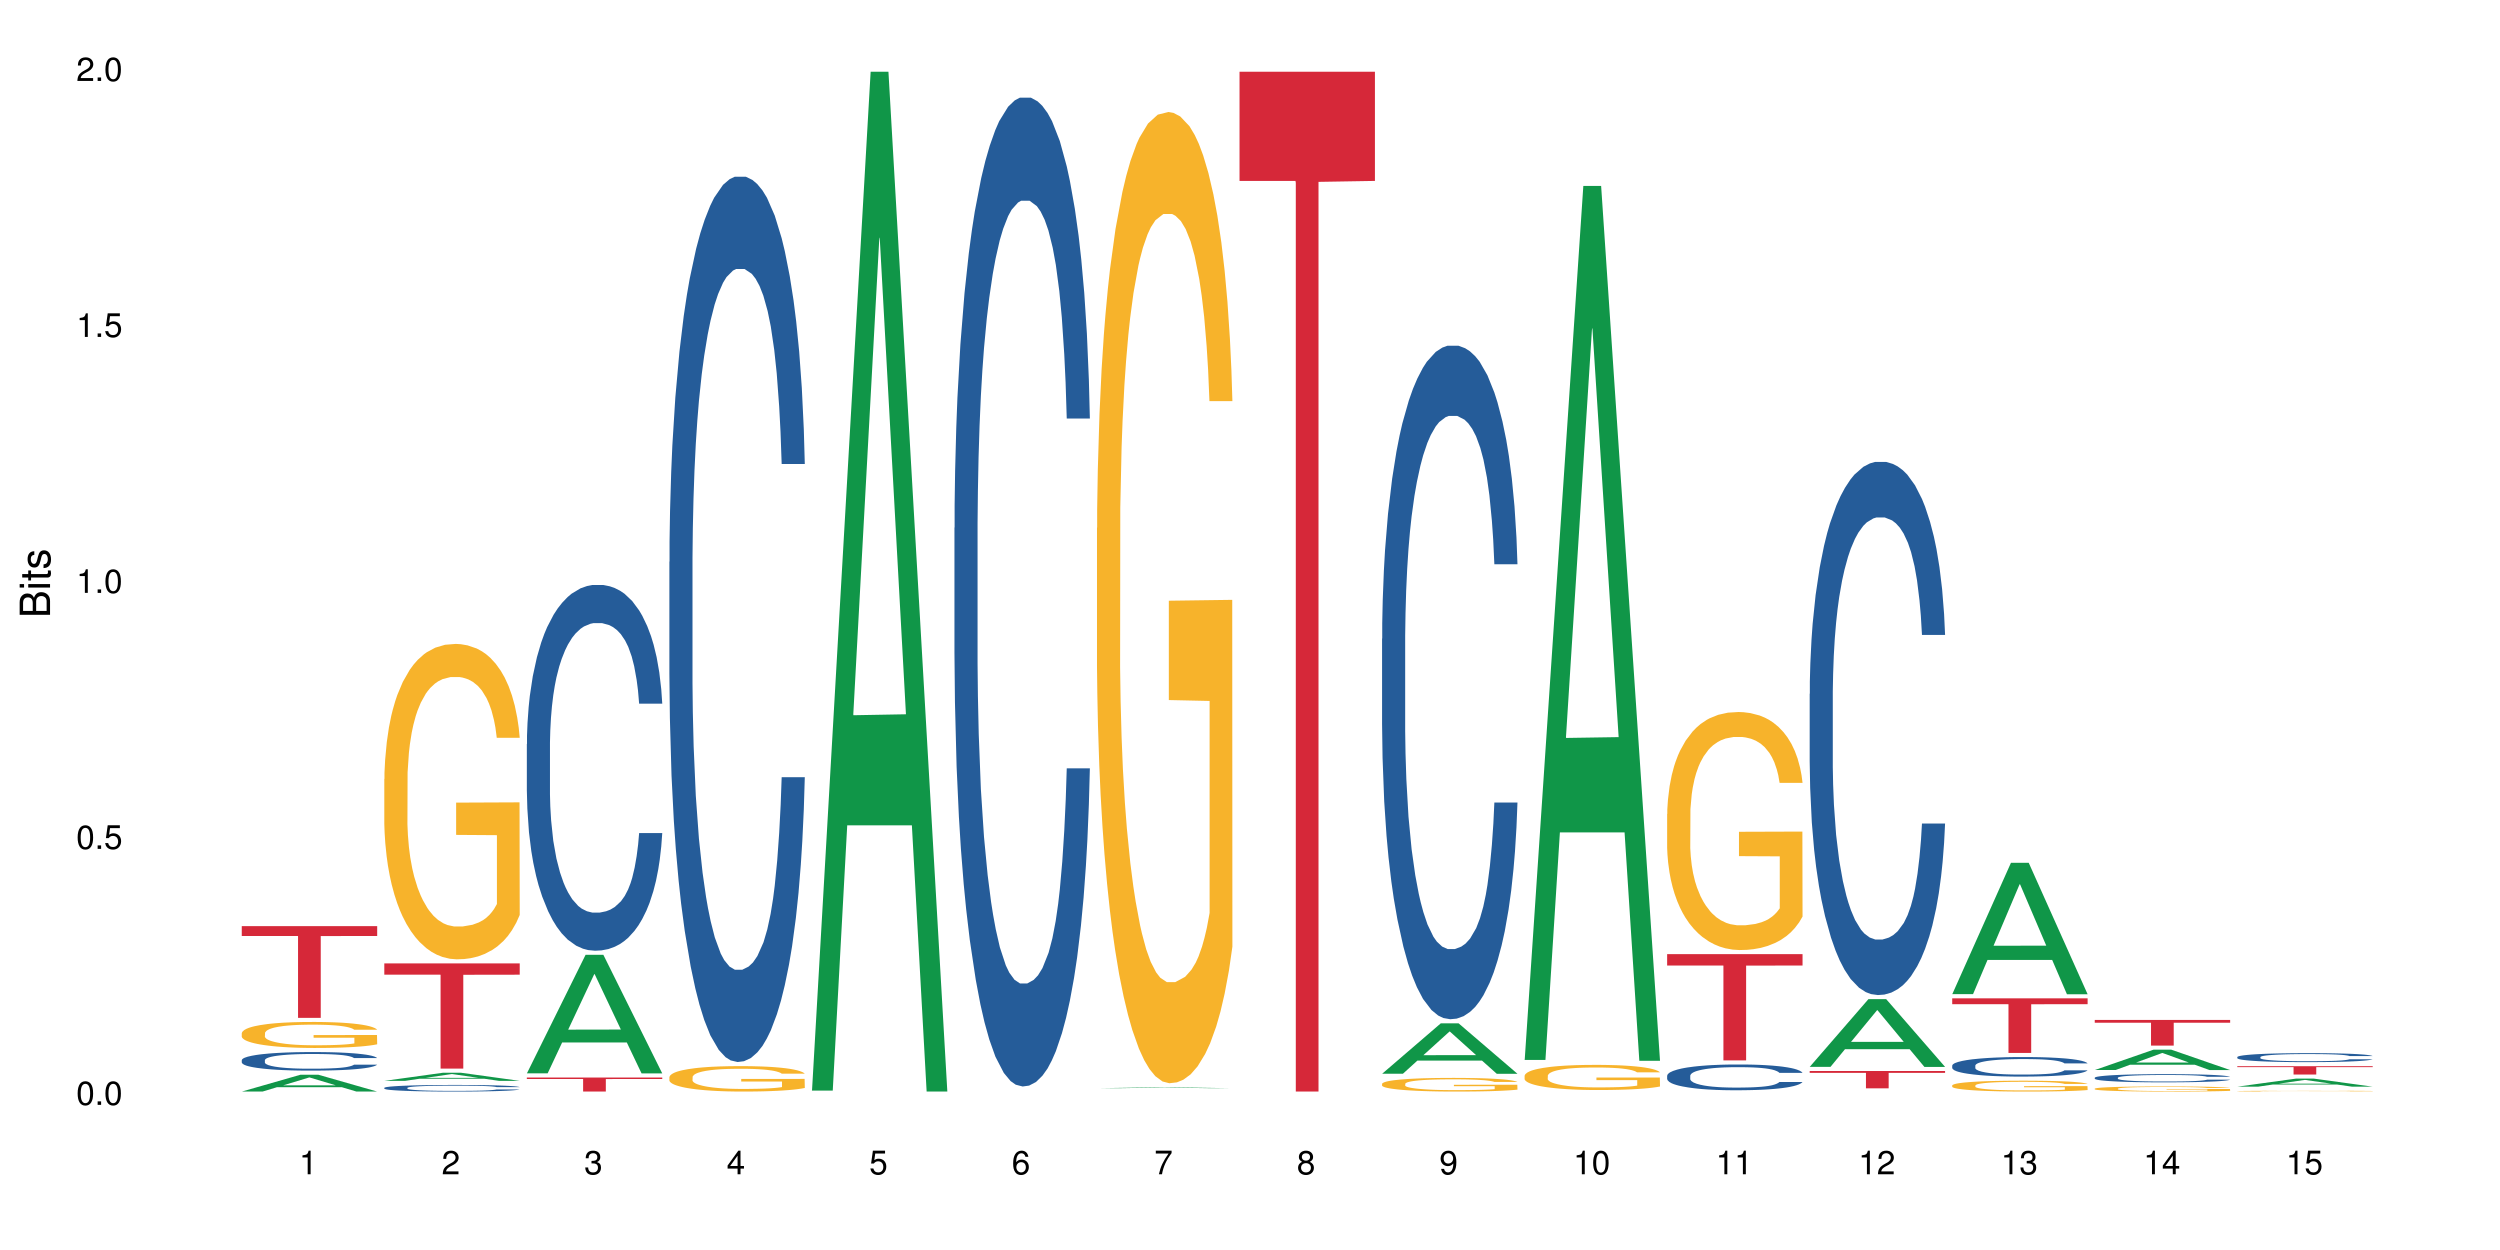 <?xml version="1.0" encoding="UTF-8"?>
<svg xmlns="http://www.w3.org/2000/svg" xmlns:xlink="http://www.w3.org/1999/xlink" width="720pt" height="360pt" viewBox="0 0 720 360" version="1.1">
<defs>
<g>
<symbol overflow="visible" id="glyph0-0">
<path style="stroke:none;" d=""/>
</symbol>
<symbol overflow="visible" id="glyph0-1">
<path style="stroke:none;" d="M 2.641 -6.797 C 2 -6.797 1.422 -6.531 1.078 -6.047 C 0.641 -5.453 0.406 -4.547 0.406 -3.297 C 0.406 -1 1.188 0.219 2.641 0.219 C 4.078 0.219 4.859 -1 4.859 -3.234 C 4.859 -4.562 4.656 -5.438 4.203 -6.047 C 3.844 -6.531 3.281 -6.797 2.641 -6.797 Z M 2.641 -6.047 C 3.547 -6.047 4 -5.125 4 -3.312 C 4 -1.375 3.562 -0.484 2.625 -0.484 C 1.734 -0.484 1.281 -1.422 1.281 -3.281 C 1.281 -5.141 1.734 -6.047 2.641 -6.047 Z M 2.641 -6.047 "/>
</symbol>
<symbol overflow="visible" id="glyph0-2">
<path style="stroke:none;" d="M 1.828 -1 L 0.828 -1 L 0.828 0 L 1.828 0 Z M 1.828 -1 "/>
</symbol>
<symbol overflow="visible" id="glyph0-3">
<path style="stroke:none;" d="M 4.562 -6.797 L 1.062 -6.797 L 0.547 -3.094 L 1.328 -3.094 C 1.719 -3.562 2.047 -3.734 2.578 -3.734 C 3.484 -3.734 4.062 -3.109 4.062 -2.094 C 4.062 -1.125 3.484 -0.531 2.578 -0.531 C 1.828 -0.531 1.375 -0.906 1.188 -1.672 L 0.328 -1.672 C 0.453 -1.109 0.547 -0.844 0.75 -0.594 C 1.125 -0.078 1.828 0.219 2.594 0.219 C 3.969 0.219 4.922 -0.781 4.922 -2.219 C 4.922 -3.562 4.031 -4.484 2.719 -4.484 C 2.25 -4.484 1.859 -4.359 1.469 -4.062 L 1.734 -5.969 L 4.562 -5.969 Z M 4.562 -6.797 "/>
</symbol>
<symbol overflow="visible" id="glyph0-4">
<path style="stroke:none;" d="M 2.484 -4.844 L 2.484 0 L 3.328 0 L 3.328 -6.797 L 2.766 -6.797 C 2.469 -5.75 2.281 -5.609 0.984 -5.453 L 0.984 -4.844 Z M 2.484 -4.844 "/>
</symbol>
<symbol overflow="visible" id="glyph0-5">
<path style="stroke:none;" d="M 4.859 -0.828 L 1.281 -0.828 C 1.359 -1.391 1.672 -1.75 2.5 -2.234 L 3.469 -2.75 C 4.406 -3.266 4.906 -3.969 4.906 -4.812 C 4.906 -5.375 4.672 -5.906 4.266 -6.266 C 3.859 -6.625 3.375 -6.797 2.719 -6.797 C 1.859 -6.797 1.219 -6.5 0.844 -5.922 C 0.609 -5.562 0.5 -5.125 0.484 -4.438 L 1.328 -4.438 C 1.359 -4.906 1.406 -5.188 1.531 -5.406 C 1.75 -5.812 2.188 -6.062 2.703 -6.062 C 3.469 -6.062 4.031 -5.516 4.031 -4.781 C 4.031 -4.25 3.719 -3.797 3.125 -3.438 L 2.234 -2.938 C 0.812 -2.141 0.406 -1.5 0.328 0 L 4.859 0 Z M 4.859 -0.828 "/>
</symbol>
<symbol overflow="visible" id="glyph0-6">
<path style="stroke:none;" d="M 2.125 -3.125 L 2.578 -3.125 C 3.516 -3.125 3.984 -2.703 3.984 -1.891 C 3.984 -1.031 3.469 -0.531 2.578 -0.531 C 1.656 -0.531 1.203 -0.984 1.156 -1.969 L 0.312 -1.969 C 0.344 -1.422 0.438 -1.078 0.609 -0.766 C 0.953 -0.109 1.625 0.219 2.547 0.219 C 3.953 0.219 4.859 -0.609 4.859 -1.906 C 4.859 -2.766 4.516 -3.25 3.703 -3.516 C 4.344 -3.766 4.656 -4.25 4.656 -4.938 C 4.656 -6.109 3.875 -6.797 2.578 -6.797 C 1.203 -6.797 0.484 -6.047 0.453 -4.609 L 1.297 -4.609 C 1.312 -5.016 1.344 -5.25 1.453 -5.453 C 1.641 -5.828 2.062 -6.062 2.594 -6.062 C 3.344 -6.062 3.797 -5.625 3.797 -4.906 C 3.797 -4.422 3.609 -4.141 3.25 -3.984 C 3.016 -3.891 2.719 -3.844 2.125 -3.844 Z M 2.125 -3.125 "/>
</symbol>
<symbol overflow="visible" id="glyph0-7">
<path style="stroke:none;" d="M 3.141 -1.625 L 3.141 0 L 3.984 0 L 3.984 -1.625 L 4.984 -1.625 L 4.984 -2.391 L 3.984 -2.391 L 3.984 -6.797 L 3.359 -6.797 L 0.266 -2.516 L 0.266 -1.625 Z M 3.141 -2.391 L 1 -2.391 L 3.141 -5.359 Z M 3.141 -2.391 "/>
</symbol>
<symbol overflow="visible" id="glyph0-8">
<path style="stroke:none;" d="M 4.781 -5.031 C 4.609 -6.141 3.891 -6.797 2.844 -6.797 C 2.094 -6.797 1.422 -6.438 1.031 -5.828 C 0.609 -5.172 0.406 -4.344 0.406 -3.094 C 0.406 -1.953 0.578 -1.234 0.984 -0.625 C 1.359 -0.078 1.953 0.219 2.703 0.219 C 3.984 0.219 4.922 -0.734 4.922 -2.078 C 4.922 -3.344 4.062 -4.234 2.844 -4.234 C 2.172 -4.234 1.641 -3.969 1.281 -3.469 C 1.281 -5.125 1.828 -6.047 2.797 -6.047 C 3.391 -6.047 3.797 -5.672 3.938 -5.031 Z M 2.734 -3.484 C 3.547 -3.484 4.062 -2.922 4.062 -2 C 4.062 -1.156 3.484 -0.531 2.703 -0.531 C 1.922 -0.531 1.328 -1.188 1.328 -2.047 C 1.328 -2.891 1.906 -3.484 2.734 -3.484 Z M 2.734 -3.484 "/>
</symbol>
<symbol overflow="visible" id="glyph0-9">
<path style="stroke:none;" d="M 4.984 -6.797 L 0.438 -6.797 L 0.438 -5.969 L 4.109 -5.969 C 2.5 -3.656 1.828 -2.234 1.328 0 L 2.219 0 C 2.594 -2.172 3.453 -4.047 4.984 -6.094 Z M 4.984 -6.797 "/>
</symbol>
<symbol overflow="visible" id="glyph0-10">
<path style="stroke:none;" d="M 3.75 -3.578 C 4.453 -4 4.688 -4.344 4.688 -4.984 C 4.688 -6.047 3.844 -6.797 2.641 -6.797 C 1.438 -6.797 0.594 -6.047 0.594 -4.984 C 0.594 -4.359 0.828 -4.016 1.516 -3.578 C 0.734 -3.203 0.359 -2.641 0.359 -1.891 C 0.359 -0.641 1.297 0.219 2.641 0.219 C 3.984 0.219 4.922 -0.641 4.922 -1.875 C 4.922 -2.641 4.531 -3.203 3.75 -3.578 Z M 2.641 -6.047 C 3.359 -6.047 3.812 -5.625 3.812 -4.969 C 3.812 -4.344 3.344 -3.922 2.641 -3.922 C 1.922 -3.922 1.453 -4.344 1.453 -4.984 C 1.453 -5.625 1.922 -6.047 2.641 -6.047 Z M 2.641 -3.203 C 3.484 -3.203 4.062 -2.672 4.062 -1.875 C 4.062 -1.062 3.484 -0.531 2.625 -0.531 C 1.797 -0.531 1.219 -1.078 1.219 -1.875 C 1.219 -2.672 1.797 -3.203 2.641 -3.203 Z M 2.641 -3.203 "/>
</symbol>
<symbol overflow="visible" id="glyph0-11">
<path style="stroke:none;" d="M 0.516 -1.547 C 0.672 -0.438 1.406 0.219 2.438 0.219 C 3.188 0.219 3.859 -0.141 4.266 -0.75 C 4.688 -1.406 4.891 -2.25 4.891 -3.484 C 4.891 -4.625 4.703 -5.359 4.312 -5.953 C 3.938 -6.5 3.344 -6.797 2.594 -6.797 C 1.297 -6.797 0.359 -5.844 0.359 -4.516 C 0.359 -3.25 1.234 -2.344 2.453 -2.344 C 3.094 -2.344 3.562 -2.578 4.016 -3.109 C 4 -1.453 3.469 -0.531 2.5 -0.531 C 1.906 -0.531 1.484 -0.906 1.359 -1.547 Z M 2.578 -6.062 C 3.375 -6.062 3.969 -5.406 3.969 -4.531 C 3.969 -3.688 3.375 -3.094 2.547 -3.094 C 1.734 -3.094 1.234 -3.672 1.234 -4.578 C 1.234 -5.438 1.797 -6.062 2.578 -6.062 Z M 2.578 -6.062 "/>
</symbol>
<symbol overflow="visible" id="glyph1-0">
<path style="stroke:none;" d=""/>
</symbol>
<symbol overflow="visible" id="glyph1-1">
<path style="stroke:none;" d="M 0 -0.953 L 0 -4.891 C 0 -5.719 -0.234 -6.344 -0.734 -6.797 C -1.188 -7.234 -1.812 -7.469 -2.5 -7.469 C -3.547 -7.469 -4.188 -7 -4.625 -5.875 C -4.984 -6.672 -5.641 -7.094 -6.531 -7.094 C -7.156 -7.094 -7.734 -6.859 -8.141 -6.391 C -8.562 -5.938 -8.75 -5.344 -8.75 -4.5 L -8.75 -0.953 Z M -4.984 -2.062 L -7.766 -2.062 L -7.766 -4.219 C -7.766 -4.844 -7.688 -5.203 -7.453 -5.5 C -7.219 -5.812 -6.859 -5.969 -6.375 -5.969 C -5.906 -5.969 -5.531 -5.812 -5.297 -5.5 C -5.062 -5.203 -4.984 -4.844 -4.984 -4.219 Z M -0.984 -2.062 L -4 -2.062 L -4 -4.781 C -4 -5.328 -3.859 -5.688 -3.578 -5.953 C -3.297 -6.219 -2.922 -6.359 -2.484 -6.359 C -2.062 -6.359 -1.688 -6.219 -1.406 -5.953 C -1.109 -5.688 -0.984 -5.328 -0.984 -4.781 Z M -0.984 -2.062 "/>
</symbol>
<symbol overflow="visible" id="glyph1-2">
<path style="stroke:none;" d="M -6.281 -1.797 L -6.281 -0.797 L 0 -0.797 L 0 -1.797 Z M -8.75 -1.797 L -8.75 -0.797 L -7.484 -0.797 L -7.484 -1.797 Z M -8.75 -1.797 "/>
</symbol>
<symbol overflow="visible" id="glyph1-3">
<path style="stroke:none;" d="M -6.281 -3.047 L -6.281 -2.016 L -8.016 -2.016 L -8.016 -1.016 L -6.281 -1.016 L -6.281 -0.172 L -5.469 -0.172 L -5.469 -1.016 L -0.719 -1.016 C -0.078 -1.016 0.281 -1.453 0.281 -2.234 C 0.281 -2.469 0.25 -2.719 0.188 -3.047 L -0.641 -3.047 C -0.609 -2.922 -0.594 -2.766 -0.594 -2.562 C -0.594 -2.141 -0.719 -2.016 -1.156 -2.016 L -5.469 -2.016 L -5.469 -3.047 Z M -6.281 -3.047 "/>
</symbol>
<symbol overflow="visible" id="glyph1-4">
<path style="stroke:none;" d="M -4.531 -5.25 C -5.766 -5.25 -6.469 -4.422 -6.469 -2.969 C -6.469 -1.516 -5.719 -0.562 -4.547 -0.562 C -3.562 -0.562 -3.094 -1.062 -2.734 -2.562 L -2.516 -3.484 C -2.344 -4.188 -2.094 -4.469 -1.625 -4.469 C -1.047 -4.469 -0.641 -3.875 -0.641 -3 C -0.641 -2.453 -0.797 -2 -1.062 -1.75 C -1.25 -1.594 -1.422 -1.531 -1.875 -1.469 L -1.875 -0.406 C -0.422 -0.453 0.281 -1.266 0.281 -2.922 C 0.281 -4.5 -0.5 -5.516 -1.719 -5.516 C -2.656 -5.516 -3.172 -4.984 -3.469 -3.734 L -3.703 -2.766 C -3.891 -1.953 -4.156 -1.609 -4.594 -1.609 C -5.172 -1.609 -5.547 -2.125 -5.547 -2.938 C -5.547 -3.75 -5.203 -4.172 -4.531 -4.203 Z M -4.531 -5.25 "/>
</symbol>
</g>
</defs>
<g id="surface124099">
<rect x="0" y="0" width="720" height="360" style="fill:rgb(100%,100%,100%);fill-opacity:1;stroke:none;"/>
<path style=" stroke:none;fill-rule:nonzero;fill:rgb(6.275%,58.824%,28.235%);fill-opacity:1;" d="M 69.629 314.367 L 69.672 314.363 L 86.547 309.52 L 91.672 309.52 L 108.629 314.371 L 102.668 314.371 L 98.418 313.105 L 79.797 313.105 L 75.629 314.367 L 69.629 314.367 L 81.586 312.582 L 96.711 312.578 L 89.172 310.312 L 89.086 310.309 L 89.004 310.32 L 81.547 312.578 L 81.586 312.582 Z M 69.629 314.367 "/>
<path style=" stroke:none;fill-rule:nonzero;fill:rgb(14.51%,36.078%,60%);fill-opacity:1;" d="M 69.629 305.32 L 69.676 305.316 L 69.676 305.199 L 69.82 305.012 L 70.152 304.777 L 70.484 304.617 L 71.34 304.328 L 72.531 304.051 L 73.766 303.836 L 74.672 303.707 L 75.48 303.609 L 77.332 303.43 L 78.523 303.336 L 79.809 303.254 L 81.375 303.172 L 82.52 303.121 L 85.086 303.043 L 86.988 303.012 L 88.461 302.996 L 91.648 302.996 L 93.551 303.016 L 94.93 303.039 L 96.453 303.078 L 97.738 303.121 L 99.973 303.23 L 101.969 303.367 L 102.871 303.445 L 104.301 303.598 L 105.395 303.742 L 106.156 303.871 L 107.012 304.051 L 107.77 304.27 L 108.344 304.52 L 108.629 304.73 L 101.969 304.73 L 101.637 304.535 L 101.258 304.383 L 100.543 304.184 L 99.828 304.043 L 98.832 303.898 L 97.926 303.809 L 96.691 303.715 L 95.598 303.656 L 94.453 303.609 L 93.359 303.582 L 91.27 303.551 L 88.844 303.551 L 87.938 303.562 L 86.086 303.602 L 85.086 303.637 L 83.66 303.703 L 82.66 303.77 L 81.473 303.867 L 80.664 303.949 L 79.664 304.074 L 78.949 304.188 L 78.141 304.348 L 77.668 304.473 L 77.238 304.609 L 76.859 304.77 L 76.574 304.941 L 76.383 305.121 L 76.289 305.297 L 76.289 306.055 L 76.383 306.23 L 76.621 306.434 L 77.238 306.734 L 78.141 306.992 L 79.188 307.199 L 80.188 307.344 L 80.758 307.414 L 81.52 307.492 L 82.707 307.59 L 84.422 307.688 L 85.418 307.727 L 86.941 307.766 L 88.512 307.785 L 90.602 307.785 L 92.457 307.766 L 93.695 307.738 L 94.977 307.699 L 96.738 307.617 L 97.832 307.539 L 98.781 307.445 L 99.496 307.355 L 99.973 307.277 L 100.684 307.125 L 101.258 306.957 L 101.684 306.789 L 101.969 306.621 L 108.629 306.621 L 108.344 306.816 L 107.914 307.008 L 107.484 307.148 L 106.82 307.32 L 106.059 307.473 L 104.965 307.641 L 104.062 307.754 L 102.871 307.875 L 101.777 307.969 L 100.59 308.055 L 98.832 308.152 L 97.688 308.199 L 96.453 308.242 L 94.977 308.281 L 93.125 308.316 L 91.125 308.336 L 89.27 308.34 L 87.273 308.332 L 85.801 308.312 L 83.848 308.27 L 81.426 308.18 L 79.664 308.086 L 78.285 307.996 L 77.098 307.895 L 75.766 307.766 L 74.051 307.551 L 73.008 307.383 L 72.293 307.246 L 71.484 307.055 L 70.914 306.887 L 70.246 306.613 L 69.773 306.266 L 69.629 305.996 Z M 69.629 305.32 "/>
<path style=" stroke:none;fill-rule:nonzero;fill:rgb(96.863%,70.196%,16.863%);fill-opacity:1;" d="M 69.629 297.531 L 69.676 297.527 L 69.676 297.387 L 69.867 297.082 L 70.344 296.656 L 70.961 296.309 L 71.625 296.035 L 72.055 295.891 L 72.77 295.684 L 73.387 295.535 L 74.957 295.227 L 76.953 294.938 L 78.047 294.816 L 79.285 294.699 L 81.043 294.57 L 81.852 294.52 L 84.324 294.41 L 87.133 294.344 L 90.223 294.324 L 91.648 294.328 L 93.598 294.355 L 96.262 294.434 L 97.785 294.5 L 98.973 294.57 L 100.211 294.66 L 101.73 294.797 L 103.16 294.961 L 104.301 295.125 L 105.441 295.328 L 106.391 295.547 L 107.199 295.789 L 107.914 296.074 L 108.344 296.312 L 108.629 296.555 L 102.016 296.555 L 101.637 296.312 L 101.207 296.129 L 100.496 295.902 L 99.781 295.738 L 99.066 295.609 L 97.738 295.43 L 96.594 295.32 L 95.168 295.227 L 93.789 295.164 L 92.219 295.125 L 91.27 295.109 L 88.746 295.109 L 86.465 295.156 L 85.133 295.211 L 84.184 295.266 L 82.852 295.371 L 82.043 295.453 L 81.566 295.508 L 80.141 295.719 L 79.188 295.91 L 78.664 296.039 L 78 296.246 L 77.523 296.43 L 77 296.703 L 76.715 296.91 L 76.336 297.375 L 76.289 298.605 L 76.43 298.867 L 76.715 299.148 L 77.098 299.395 L 77.668 299.652 L 78.238 299.852 L 79.234 300.117 L 80.094 300.297 L 80.758 300.414 L 82.043 300.598 L 82.566 300.66 L 83.801 300.781 L 85.086 300.879 L 86.656 300.961 L 87.844 301 L 89.746 301.035 L 92.172 301.035 L 95.027 300.996 L 96.832 300.941 L 98.07 300.887 L 98.879 300.836 L 99.875 300.762 L 100.59 300.695 L 101.258 300.617 L 102.062 300.504 L 102.062 298.867 L 90.316 298.859 L 90.316 298.094 L 108.578 298.086 L 108.629 300.762 L 107.629 300.945 L 106.391 301.125 L 105.203 301.262 L 103.965 301.379 L 102.207 301.508 L 100.781 301.59 L 98.594 301.688 L 96.594 301.746 L 94.504 301.789 L 92.648 301.809 L 90.461 301.816 L 88.512 301.801 L 86.418 301.762 L 84.754 301.707 L 83.23 301.637 L 81.711 301.551 L 79.809 301.406 L 78.57 301.289 L 77.285 301.145 L 76.004 300.973 L 74.859 300.789 L 74.102 300.645 L 73.34 300.48 L 72.531 300.277 L 71.77 300.043 L 71.199 299.832 L 70.676 299.594 L 70.297 299.367 L 69.914 299.059 L 69.723 298.812 L 69.629 298.602 Z M 69.629 297.531 "/>
<path style=" stroke:none;fill-rule:nonzero;fill:rgb(83.922%,15.686%,22.353%);fill-opacity:1;" d="M 69.629 266.734 L 108.629 266.734 L 108.629 269.562 L 92.375 269.586 L 92.375 293.145 L 85.836 293.145 L 85.836 269.613 L 85.742 269.562 L 69.629 269.562 Z M 69.629 266.734 "/>
<path style=" stroke:none;fill-rule:nonzero;fill:rgb(6.275%,58.824%,28.235%);fill-opacity:1;" d="M 110.68 311.285 L 110.723 311.285 L 127.598 308.945 L 132.719 308.945 L 149.68 311.289 L 143.719 311.289 L 139.469 310.676 L 120.848 310.676 L 116.68 311.285 L 110.68 311.285 L 122.637 310.426 L 137.762 310.422 L 130.223 309.328 L 130.137 309.328 L 130.055 309.332 L 122.598 310.422 L 122.637 310.426 Z M 110.68 311.285 "/>
<path style=" stroke:none;fill-rule:nonzero;fill:rgb(14.51%,36.078%,60%);fill-opacity:1;" d="M 110.68 313.297 L 110.727 313.293 L 110.727 313.254 L 110.871 313.188 L 111.203 313.102 L 111.535 313.047 L 112.391 312.941 L 113.582 312.844 L 114.816 312.766 L 115.723 312.723 L 116.531 312.688 L 118.383 312.621 L 119.574 312.59 L 120.859 312.559 L 122.426 312.531 L 123.57 312.512 L 126.137 312.484 L 128.039 312.473 L 129.512 312.469 L 132.699 312.469 L 134.602 312.477 L 135.98 312.484 L 137.504 312.496 L 138.789 312.512 L 141.023 312.551 L 143.02 312.602 L 143.922 312.629 L 145.352 312.684 L 146.445 312.734 L 147.207 312.781 L 148.062 312.844 L 148.82 312.922 L 149.395 313.012 L 149.68 313.086 L 143.02 313.086 L 142.688 313.016 L 142.305 312.961 L 141.594 312.891 L 140.879 312.84 L 139.883 312.789 L 138.977 312.758 L 137.742 312.723 L 136.648 312.703 L 135.504 312.688 L 134.41 312.676 L 132.32 312.668 L 129.895 312.668 L 128.988 312.672 L 127.137 312.684 L 126.137 312.695 L 124.711 312.719 L 123.711 312.742 L 122.523 312.777 L 121.715 312.809 L 120.715 312.852 L 120 312.891 L 119.191 312.949 L 118.719 312.992 L 118.289 313.043 L 117.91 313.098 L 117.625 313.16 L 117.434 313.227 L 117.34 313.289 L 117.34 313.559 L 117.434 313.621 L 117.672 313.691 L 118.289 313.797 L 119.191 313.891 L 120.238 313.965 L 121.238 314.016 L 121.809 314.039 L 122.57 314.066 L 123.758 314.102 L 125.473 314.137 L 126.469 314.152 L 127.992 314.164 L 129.562 314.172 L 131.652 314.172 L 133.508 314.164 L 134.746 314.156 L 136.027 314.145 L 137.789 314.113 L 138.883 314.086 L 139.832 314.051 L 140.547 314.02 L 141.023 313.992 L 141.734 313.938 L 142.305 313.879 L 142.734 313.816 L 143.02 313.758 L 149.68 313.758 L 149.395 313.828 L 148.965 313.895 L 148.535 313.945 L 147.871 314.008 L 147.109 314.062 L 146.016 314.121 L 145.113 314.16 L 143.922 314.207 L 142.828 314.238 L 141.641 314.27 L 139.883 314.305 L 138.738 314.32 L 137.504 314.336 L 136.027 314.352 L 134.176 314.363 L 132.176 314.367 L 130.32 314.371 L 128.324 314.367 L 126.852 314.359 L 124.898 314.344 L 122.473 314.312 L 120.715 314.281 L 119.336 314.246 L 118.148 314.211 L 116.816 314.164 L 115.102 314.09 L 114.059 314.031 L 113.344 313.98 L 112.535 313.914 L 111.965 313.852 L 111.297 313.754 L 110.824 313.633 L 110.68 313.535 Z M 110.68 313.297 "/>
<path style=" stroke:none;fill-rule:nonzero;fill:rgb(96.863%,70.196%,16.863%);fill-opacity:1;" d="M 110.68 224.355 L 110.727 224.27 L 110.727 222.613 L 110.918 218.879 L 111.395 213.734 L 112.012 209.504 L 112.676 206.188 L 113.105 204.445 L 113.82 201.957 L 114.438 200.129 L 116.008 196.398 L 118.004 192.914 L 119.098 191.418 L 120.336 190.008 L 122.094 188.434 L 122.902 187.852 L 125.375 186.523 L 128.18 185.695 L 131.273 185.445 L 132.699 185.531 L 134.648 185.863 L 137.312 186.773 L 138.836 187.605 L 140.023 188.434 L 141.262 189.512 L 142.781 191.172 L 144.207 193.16 L 145.352 195.152 L 146.492 197.641 L 147.441 200.297 L 148.25 203.199 L 148.965 206.684 L 149.395 209.586 L 149.68 212.492 L 143.066 212.492 L 142.688 209.586 L 142.258 207.348 L 141.547 204.609 L 140.832 202.621 L 140.117 201.043 L 138.789 198.887 L 137.645 197.559 L 136.219 196.398 L 134.84 195.652 L 133.27 195.152 L 132.32 194.988 L 129.797 194.988 L 127.516 195.566 L 126.184 196.23 L 125.234 196.895 L 123.902 198.141 L 123.094 199.137 L 122.617 199.797 L 121.191 202.371 L 120.238 204.691 L 119.715 206.27 L 119.051 208.758 L 118.574 210.996 L 118.051 214.316 L 117.766 216.805 L 117.387 222.445 L 117.34 237.379 L 117.48 240.531 L 117.766 243.934 L 118.148 246.918 L 118.719 250.07 L 119.289 252.477 L 120.285 255.711 L 121.145 257.871 L 121.809 259.281 L 123.094 261.52 L 123.617 262.266 L 124.852 263.758 L 126.137 264.922 L 127.707 265.918 L 128.895 266.414 L 130.797 266.828 L 133.223 266.828 L 136.078 266.332 L 137.883 265.668 L 139.121 265.004 L 139.93 264.422 L 140.926 263.512 L 141.641 262.68 L 142.305 261.77 L 143.113 260.359 L 143.113 240.531 L 131.367 240.449 L 131.367 231.156 L 149.629 231.074 L 149.68 263.512 L 148.68 265.75 L 147.441 267.906 L 146.254 269.566 L 145.016 270.977 L 143.258 272.555 L 141.832 273.547 L 139.645 274.711 L 137.645 275.457 L 135.555 275.953 L 133.699 276.203 L 131.512 276.285 L 129.562 276.121 L 127.469 275.621 L 125.805 274.957 L 124.281 274.129 L 122.762 273.051 L 120.859 271.309 L 119.621 269.898 L 118.336 268.156 L 117.055 266.082 L 115.91 263.844 L 115.152 262.102 L 114.391 260.109 L 113.582 257.621 L 112.82 254.801 L 112.25 252.227 L 111.727 249.324 L 111.348 246.586 L 110.965 242.855 L 110.773 239.867 L 110.68 237.297 Z M 110.68 224.355 "/>
<path style=" stroke:none;fill-rule:nonzero;fill:rgb(83.922%,15.686%,22.353%);fill-opacity:1;" d="M 110.68 277.465 L 149.68 277.465 L 149.68 280.711 L 133.426 280.738 L 133.426 307.766 L 126.887 307.766 L 126.887 280.766 L 126.793 280.711 L 110.68 280.711 Z M 110.68 277.465 "/>
<path style=" stroke:none;fill-rule:nonzero;fill:rgb(6.275%,58.824%,28.235%);fill-opacity:1;" d="M 151.73 309.113 L 151.773 309.082 L 168.648 274.988 L 173.77 274.988 L 190.73 309.145 L 184.77 309.145 L 180.52 300.23 L 161.898 300.23 L 157.73 309.113 L 151.73 309.113 L 163.688 296.539 L 178.812 296.508 L 171.27 280.566 L 171.188 280.535 L 171.105 280.633 L 163.648 296.508 L 163.688 296.539 Z M 151.73 309.113 "/>
<path style=" stroke:none;fill-rule:nonzero;fill:rgb(14.51%,36.078%,60%);fill-opacity:1;" d="M 151.73 214.309 L 151.777 214.211 L 151.777 211.902 L 151.922 208.242 L 152.254 203.621 L 152.586 200.445 L 153.441 194.762 L 154.633 189.277 L 155.867 185.039 L 156.773 182.535 L 157.582 180.609 L 159.434 177.047 L 160.625 175.219 L 161.91 173.582 L 163.477 171.945 L 164.617 170.984 L 167.188 169.441 L 169.09 168.77 L 170.562 168.48 L 173.75 168.48 L 175.652 168.863 L 177.031 169.348 L 178.555 170.117 L 179.84 170.984 L 182.074 173.102 L 184.07 175.797 L 184.973 177.336 L 186.402 180.32 L 187.496 183.211 L 188.254 185.715 L 189.113 189.277 L 189.871 193.609 L 190.445 198.52 L 190.73 202.66 L 184.07 202.66 L 183.738 198.809 L 183.355 195.824 L 182.645 191.875 L 181.93 189.082 L 180.934 186.289 L 180.027 184.461 L 178.793 182.633 L 177.699 181.477 L 176.555 180.609 L 175.461 180.031 L 173.371 179.457 L 170.945 179.457 L 170.039 179.648 L 168.188 180.418 L 167.188 181.094 L 165.762 182.441 L 164.762 183.691 L 163.574 185.617 L 162.766 187.254 L 161.766 189.758 L 161.051 191.973 L 160.242 195.148 L 159.77 197.555 L 159.34 200.25 L 158.961 203.43 L 158.676 206.797 L 158.484 210.359 L 158.391 213.828 L 158.391 228.75 L 158.484 232.215 L 158.723 236.258 L 159.34 242.133 L 160.242 247.234 L 161.289 251.277 L 162.289 254.168 L 162.859 255.516 L 163.621 257.055 L 164.809 258.98 L 166.52 260.906 L 167.52 261.676 L 169.043 262.445 L 170.613 262.832 L 172.703 262.832 L 174.559 262.445 L 175.797 261.965 L 177.078 261.195 L 178.84 259.559 L 179.934 258.02 L 180.883 256.188 L 181.598 254.359 L 182.074 252.82 L 182.785 249.836 L 183.355 246.562 L 183.785 243.191 L 184.07 239.918 L 190.73 239.918 L 190.445 243.77 L 190.016 247.523 L 189.586 250.316 L 188.922 253.688 L 188.16 256.672 L 187.066 260.039 L 186.164 262.254 L 184.973 264.66 L 183.879 266.492 L 182.691 268.129 L 180.934 270.055 L 179.789 271.016 L 178.555 271.883 L 177.078 272.652 L 175.227 273.328 L 173.227 273.711 L 171.371 273.809 L 169.375 273.617 L 167.902 273.23 L 165.949 272.363 L 163.523 270.629 L 161.766 268.801 L 160.387 266.973 L 159.199 265.047 L 157.867 262.445 L 156.152 258.211 L 155.105 254.938 L 154.395 252.242 L 153.586 248.488 L 153.016 245.117 L 152.348 239.727 L 151.875 232.891 L 151.73 227.594 Z M 151.73 214.309 "/>
<path style=" stroke:none;fill-rule:nonzero;fill:rgb(83.922%,15.686%,22.353%);fill-opacity:1;" d="M 151.73 310.324 L 190.73 310.324 L 190.73 310.758 L 174.477 310.762 L 174.477 314.371 L 167.938 314.371 L 167.938 310.766 L 167.84 310.758 L 151.73 310.758 Z M 151.73 310.324 "/>
<path style=" stroke:none;fill-rule:nonzero;fill:rgb(14.51%,36.078%,60%);fill-opacity:1;" d="M 192.781 161.832 L 192.828 161.602 L 192.828 156.008 L 192.973 147.148 L 193.305 135.965 L 193.637 128.273 L 194.492 114.523 L 195.684 101.238 L 196.918 90.984 L 197.824 84.922 L 198.633 80.262 L 200.484 71.641 L 201.676 67.211 L 202.957 63.25 L 204.527 59.289 L 205.668 56.957 L 208.238 53.227 L 210.141 51.598 L 211.613 50.898 L 214.801 50.898 L 216.703 51.828 L 218.082 52.996 L 219.605 54.859 L 220.887 56.957 L 223.125 62.086 L 225.121 68.609 L 226.023 72.34 L 227.453 79.562 L 228.547 86.555 L 229.305 92.613 L 230.164 101.238 L 230.922 111.727 L 231.496 123.609 L 231.781 133.633 L 225.121 133.633 L 224.789 124.309 L 224.406 117.086 L 223.695 107.531 L 222.98 100.773 L 221.984 94.012 L 221.078 89.586 L 219.844 85.156 L 218.75 82.359 L 217.605 80.262 L 216.512 78.863 L 214.422 77.465 L 211.996 77.465 L 211.09 77.934 L 209.238 79.797 L 208.238 81.43 L 206.812 84.691 L 205.812 87.719 L 204.625 92.383 L 203.816 96.344 L 202.816 102.402 L 202.102 107.762 L 201.293 115.453 L 200.82 121.281 L 200.391 127.805 L 200.012 135.496 L 199.727 143.652 L 199.535 152.277 L 199.441 160.668 L 199.441 196.793 L 199.535 205.18 L 199.773 214.969 L 200.391 229.188 L 201.293 241.539 L 202.34 251.328 L 203.34 258.32 L 203.91 261.582 L 204.672 265.309 L 205.859 269.973 L 207.57 274.633 L 208.57 276.496 L 210.094 278.363 L 211.664 279.293 L 213.754 279.293 L 215.609 278.363 L 216.848 277.195 L 218.129 275.332 L 219.891 271.371 L 220.984 267.641 L 221.934 263.211 L 222.648 258.785 L 223.125 255.055 L 223.836 247.832 L 224.406 239.906 L 224.836 231.75 L 225.121 223.824 L 231.781 223.824 L 231.496 233.148 L 231.066 242.238 L 230.637 248.996 L 229.973 257.152 L 229.211 264.379 L 228.117 272.535 L 227.215 277.895 L 226.023 283.723 L 224.93 288.148 L 223.742 292.113 L 221.984 296.773 L 220.84 299.105 L 219.605 301.203 L 218.129 303.066 L 216.277 304.695 L 214.277 305.629 L 212.422 305.863 L 210.426 305.395 L 208.953 304.465 L 207 302.367 L 204.574 298.172 L 202.816 293.742 L 201.438 289.316 L 200.25 284.652 L 198.918 278.363 L 197.203 268.105 L 196.156 260.184 L 195.445 253.656 L 194.637 244.566 L 194.066 236.41 L 193.398 223.359 L 192.926 206.812 L 192.781 193.996 Z M 192.781 161.832 "/>
<path style=" stroke:none;fill-rule:nonzero;fill:rgb(96.863%,70.196%,16.863%);fill-opacity:1;" d="M 192.781 310.18 L 192.828 310.176 L 192.828 310.039 L 193.02 309.738 L 193.496 309.324 L 194.113 308.984 L 194.777 308.715 L 195.207 308.574 L 195.922 308.375 L 196.539 308.227 L 198.109 307.926 L 200.105 307.645 L 201.199 307.523 L 202.438 307.41 L 204.195 307.281 L 205.004 307.234 L 207.477 307.129 L 210.281 307.062 L 213.375 307.043 L 214.801 307.047 L 216.75 307.074 L 219.414 307.148 L 220.938 307.215 L 222.125 307.281 L 223.363 307.371 L 224.883 307.504 L 226.309 307.664 L 227.453 307.824 L 228.594 308.027 L 229.543 308.238 L 230.352 308.473 L 231.066 308.754 L 231.496 308.988 L 231.781 309.223 L 225.168 309.223 L 224.789 308.988 L 224.359 308.809 L 223.648 308.59 L 222.934 308.426 L 222.219 308.301 L 220.887 308.125 L 219.746 308.02 L 218.32 307.926 L 216.941 307.863 L 215.371 307.824 L 214.422 307.812 L 211.898 307.812 L 209.617 307.859 L 208.285 307.91 L 207.336 307.965 L 206.004 308.066 L 205.195 308.145 L 204.719 308.199 L 203.293 308.406 L 202.34 308.594 L 201.816 308.723 L 201.152 308.922 L 200.676 309.102 L 200.152 309.371 L 199.867 309.57 L 199.488 310.027 L 199.441 311.23 L 199.582 311.484 L 199.867 311.762 L 200.25 312 L 200.82 312.254 L 201.391 312.449 L 202.387 312.711 L 203.246 312.887 L 203.91 313 L 205.195 313.18 L 205.719 313.238 L 206.953 313.359 L 208.238 313.453 L 209.809 313.535 L 210.996 313.574 L 212.898 313.609 L 215.324 313.609 L 218.18 313.566 L 219.984 313.516 L 221.223 313.461 L 222.031 313.414 L 223.027 313.34 L 223.742 313.273 L 224.406 313.199 L 225.215 313.086 L 225.215 311.484 L 213.469 311.48 L 213.469 310.73 L 231.73 310.723 L 231.781 313.34 L 230.781 313.52 L 229.543 313.695 L 228.355 313.828 L 227.117 313.941 L 225.359 314.07 L 223.934 314.148 L 221.746 314.242 L 219.746 314.305 L 217.656 314.344 L 215.801 314.363 L 213.613 314.371 L 211.664 314.355 L 209.57 314.316 L 207.906 314.262 L 206.383 314.195 L 204.859 314.109 L 202.957 313.969 L 201.723 313.855 L 200.438 313.715 L 199.152 313.547 L 198.012 313.367 L 197.25 313.227 L 196.492 313.066 L 195.684 312.863 L 194.922 312.637 L 194.352 312.43 L 193.828 312.195 L 193.445 311.973 L 193.066 311.672 L 192.875 311.434 L 192.781 311.227 Z M 192.781 310.18 "/>
<path style=" stroke:none;fill-rule:nonzero;fill:rgb(6.275%,58.824%,28.235%);fill-opacity:1;" d="M 233.832 314.094 L 233.875 313.82 L 250.746 20.664 L 255.871 20.664 L 272.832 314.371 L 266.871 314.371 L 262.621 237.703 L 244 237.703 L 239.832 314.094 L 233.832 314.094 L 245.789 205.988 L 260.914 205.711 L 253.371 68.648 L 253.289 68.375 L 253.207 69.199 L 245.75 205.711 L 245.789 205.988 Z M 233.832 314.094 "/>
<path style=" stroke:none;fill-rule:nonzero;fill:rgb(14.51%,36.078%,60%);fill-opacity:1;" d="M 274.883 152.039 L 274.93 151.781 L 274.93 145.531 L 275.074 135.641 L 275.406 123.145 L 275.738 114.555 L 276.594 99.195 L 277.785 84.359 L 279.02 72.906 L 279.926 66.137 L 280.734 60.93 L 282.586 51.301 L 283.777 46.355 L 285.059 41.93 L 286.629 37.504 L 287.77 34.898 L 290.34 30.734 L 292.242 28.914 L 293.715 28.133 L 296.902 28.133 L 298.805 29.172 L 300.184 30.477 L 301.707 32.559 L 302.988 34.898 L 305.227 40.625 L 307.223 47.914 L 308.125 52.082 L 309.555 60.148 L 310.648 67.961 L 311.406 74.727 L 312.266 84.359 L 313.023 96.074 L 313.594 109.348 L 313.883 120.543 L 307.223 120.543 L 306.891 110.129 L 306.508 102.059 L 305.797 91.387 L 305.082 83.84 L 304.082 76.289 L 303.18 71.344 L 301.945 66.398 L 300.852 63.273 L 299.707 60.93 L 298.613 59.371 L 296.523 57.809 L 294.098 57.809 L 293.191 58.328 L 291.34 60.41 L 290.34 62.234 L 288.914 65.879 L 287.914 69.262 L 286.727 74.469 L 285.918 78.891 L 284.918 85.66 L 284.203 91.648 L 283.395 100.238 L 282.922 106.746 L 282.492 114.035 L 282.113 122.625 L 281.828 131.734 L 281.637 141.367 L 281.539 150.738 L 281.539 191.086 L 281.637 200.457 L 281.875 211.391 L 282.492 227.27 L 283.395 241.066 L 284.441 252 L 285.441 259.809 L 286.012 263.453 L 286.773 267.617 L 287.961 272.824 L 289.672 278.031 L 290.672 280.113 L 292.195 282.195 L 293.762 283.234 L 295.855 283.234 L 297.711 282.195 L 298.949 280.895 L 300.23 278.812 L 301.992 274.387 L 303.086 270.223 L 304.035 265.273 L 304.75 260.328 L 305.227 256.164 L 305.938 248.094 L 306.508 239.242 L 306.938 230.133 L 307.223 221.281 L 313.883 221.281 L 313.594 231.695 L 313.168 241.848 L 312.738 249.395 L 312.074 258.508 L 311.312 266.578 L 310.219 275.688 L 309.316 281.676 L 308.125 288.184 L 307.031 293.129 L 305.844 297.555 L 304.082 302.758 L 302.941 305.363 L 301.707 307.707 L 300.23 309.789 L 298.375 311.609 L 296.379 312.652 L 294.523 312.91 L 292.527 312.391 L 291.051 311.352 L 289.102 309.008 L 286.676 304.32 L 284.918 299.375 L 283.539 294.43 L 282.348 289.223 L 281.02 282.195 L 279.305 270.742 L 278.258 261.891 L 277.547 254.602 L 276.738 244.449 L 276.168 235.34 L 275.5 220.762 L 275.027 202.281 L 274.883 187.961 Z M 274.883 152.039 "/>
<path style=" stroke:none;fill-rule:nonzero;fill:rgb(6.275%,58.824%,28.235%);fill-opacity:1;" d="M 315.934 313.41 L 315.977 313.41 L 332.848 313.152 L 337.973 313.152 L 354.93 313.41 L 348.973 313.41 L 344.723 313.344 L 326.102 313.344 L 321.934 313.41 L 315.934 313.41 L 327.891 313.316 L 343.016 313.316 L 335.473 313.195 L 335.309 313.195 L 327.848 313.316 L 327.891 313.316 Z M 315.934 313.41 "/>
<path style=" stroke:none;fill-rule:nonzero;fill:rgb(96.863%,70.196%,16.863%);fill-opacity:1;" d="M 315.934 152.062 L 315.98 151.805 L 315.98 146.695 L 316.172 135.203 L 316.648 119.363 L 317.266 106.336 L 317.93 96.117 L 318.359 90.754 L 319.074 83.09 L 319.691 77.469 L 321.262 65.973 L 323.258 55.246 L 324.352 50.648 L 325.586 46.305 L 327.348 41.449 L 328.156 39.664 L 330.629 35.574 L 333.434 33.02 L 336.527 32.254 L 337.953 32.512 L 339.902 33.531 L 342.566 36.344 L 344.09 38.895 L 345.277 41.449 L 346.516 44.773 L 348.035 49.879 L 349.461 56.012 L 350.605 62.141 L 351.746 69.805 L 352.695 77.98 L 353.504 86.922 L 354.219 97.648 L 354.645 106.59 L 354.93 115.531 L 348.32 115.531 L 347.941 106.59 L 347.512 99.695 L 346.801 91.266 L 346.086 85.133 L 345.371 80.281 L 344.039 73.637 L 342.898 69.551 L 341.473 65.973 L 340.094 63.676 L 338.523 62.141 L 337.574 61.633 L 335.051 61.633 L 332.77 63.418 L 331.438 65.465 L 330.488 67.508 L 329.156 71.34 L 328.348 74.402 L 327.871 76.449 L 326.445 84.367 L 325.492 91.52 L 324.969 96.371 L 324.305 104.035 L 323.828 110.934 L 323.305 121.152 L 323.02 128.816 L 322.641 146.188 L 322.59 192.168 L 322.734 201.875 L 323.02 212.348 L 323.398 221.543 L 323.973 231.25 L 324.543 238.66 L 325.539 248.621 L 326.395 255.266 L 327.062 259.605 L 328.348 266.504 L 328.871 268.801 L 330.105 273.402 L 331.391 276.977 L 332.961 280.043 L 334.148 281.574 L 336.051 282.852 L 338.477 282.852 L 341.328 281.32 L 343.137 279.277 L 344.375 277.234 L 345.184 275.445 L 346.18 272.633 L 346.895 270.078 L 347.559 267.27 L 348.367 262.926 L 348.367 201.875 L 336.621 201.617 L 336.621 173.008 L 354.883 172.754 L 354.93 272.633 L 353.934 279.531 L 352.695 286.172 L 351.508 291.281 L 350.27 295.625 L 348.512 300.48 L 347.086 303.543 L 344.898 307.121 L 342.898 309.418 L 340.809 310.953 L 338.953 311.719 L 336.766 311.973 L 334.812 311.465 L 332.723 309.93 L 331.059 307.887 L 329.535 305.332 L 328.012 302.012 L 326.109 296.648 L 324.875 292.305 L 323.59 286.941 L 322.305 280.555 L 321.164 273.656 L 320.402 268.293 L 319.645 262.16 L 318.836 254.496 L 318.074 245.812 L 317.504 237.895 L 316.98 228.953 L 316.598 220.523 L 316.219 209.027 L 316.027 199.832 L 315.934 191.91 Z M 315.934 152.062 "/>
<path style=" stroke:none;fill-rule:nonzero;fill:rgb(83.922%,15.686%,22.353%);fill-opacity:1;" d="M 356.984 20.664 L 395.98 20.664 L 395.98 52.102 L 379.73 52.379 L 379.73 314.371 L 373.191 314.371 L 373.191 52.652 L 373.094 52.102 L 356.984 52.102 Z M 356.984 20.664 "/>
<path style=" stroke:none;fill-rule:nonzero;fill:rgb(6.275%,58.824%,28.235%);fill-opacity:1;" d="M 398.035 309.242 L 398.078 309.227 L 414.949 294.719 L 420.074 294.719 L 437.031 309.254 L 431.074 309.254 L 426.824 305.461 L 408.199 305.461 L 404.035 309.242 L 398.035 309.242 L 409.992 303.891 L 425.117 303.879 L 417.574 297.094 L 417.492 297.082 L 417.41 297.121 L 409.949 303.879 L 409.992 303.891 Z M 398.035 309.242 "/>
<path style=" stroke:none;fill-rule:nonzero;fill:rgb(14.51%,36.078%,60%);fill-opacity:1;" d="M 398.035 183.969 L 398.082 183.793 L 398.082 179.535 L 398.227 172.801 L 398.559 164.289 L 398.891 158.438 L 399.746 147.977 L 400.938 137.871 L 402.172 130.07 L 403.074 125.461 L 403.883 121.914 L 405.738 115.355 L 406.93 111.984 L 408.211 108.973 L 409.781 105.957 L 410.922 104.184 L 413.492 101.348 L 415.395 100.105 L 416.867 99.574 L 420.055 99.574 L 421.957 100.285 L 423.336 101.172 L 424.859 102.59 L 426.141 104.184 L 428.379 108.086 L 430.375 113.051 L 431.277 115.887 L 432.707 121.383 L 433.801 126.703 L 434.559 131.312 L 435.414 137.871 L 436.176 145.852 L 436.746 154.891 L 437.031 162.516 L 430.375 162.516 L 430.043 155.426 L 429.66 149.926 L 428.949 142.66 L 428.234 137.516 L 427.234 132.375 L 426.332 129.008 L 425.098 125.637 L 424 123.512 L 422.859 121.914 L 421.766 120.852 L 419.676 119.785 L 417.25 119.785 L 416.344 120.141 L 414.488 121.559 L 413.492 122.801 L 412.066 125.281 L 411.066 127.586 L 409.875 131.133 L 409.07 134.148 L 408.07 138.758 L 407.355 142.836 L 406.547 148.688 L 406.07 153.117 L 405.645 158.082 L 405.266 163.934 L 404.977 170.141 L 404.789 176.699 L 404.691 183.082 L 404.691 210.562 L 404.789 216.945 L 405.027 224.395 L 405.645 235.207 L 406.547 244.605 L 407.594 252.051 L 408.594 257.371 L 409.164 259.852 L 409.926 262.691 L 411.113 266.234 L 412.824 269.781 L 413.824 271.199 L 415.348 272.617 L 416.914 273.328 L 419.008 273.328 L 420.863 272.617 L 422.098 271.734 L 423.383 270.312 L 425.145 267.301 L 426.238 264.465 L 427.188 261.094 L 427.902 257.727 L 428.379 254.891 L 429.09 249.395 L 429.66 243.363 L 430.09 237.16 L 430.375 231.133 L 437.031 231.133 L 436.746 238.223 L 436.32 245.137 L 435.891 250.281 L 435.227 256.484 L 434.465 261.98 L 433.371 268.188 L 432.469 272.266 L 431.277 276.695 L 430.184 280.066 L 428.996 283.078 L 427.234 286.625 L 426.094 288.398 L 424.859 289.996 L 423.383 291.414 L 421.527 292.652 L 419.531 293.363 L 417.676 293.539 L 415.68 293.188 L 414.203 292.477 L 412.254 290.883 L 409.828 287.691 L 408.07 284.32 L 406.691 280.953 L 405.5 277.406 L 404.168 272.617 L 402.457 264.816 L 401.41 258.789 L 400.699 253.824 L 399.891 246.91 L 399.32 240.707 L 398.652 230.777 L 398.176 218.188 L 398.035 208.438 Z M 398.035 183.969 "/>
<path style=" stroke:none;fill-rule:nonzero;fill:rgb(96.863%,70.196%,16.863%);fill-opacity:1;" d="M 398.035 312.121 L 398.082 312.117 L 398.082 312.043 L 398.273 311.883 L 398.75 311.66 L 399.367 311.477 L 400.031 311.332 L 400.461 311.258 L 401.172 311.148 L 401.793 311.07 L 403.363 310.91 L 405.359 310.758 L 406.453 310.691 L 407.688 310.633 L 409.449 310.562 L 410.258 310.539 L 412.73 310.48 L 415.535 310.445 L 418.629 310.434 L 420.055 310.438 L 422.004 310.453 L 424.668 310.492 L 426.191 310.527 L 427.379 310.562 L 428.613 310.609 L 430.137 310.684 L 431.562 310.77 L 432.707 310.855 L 433.848 310.961 L 434.797 311.078 L 435.605 311.203 L 436.32 311.355 L 436.746 311.48 L 437.031 311.605 L 430.422 311.605 L 430.043 311.48 L 429.613 311.383 L 428.902 311.266 L 428.188 311.18 L 427.473 311.109 L 426.141 311.016 L 425 310.957 L 423.574 310.91 L 422.195 310.875 L 420.625 310.855 L 419.676 310.848 L 417.152 310.848 L 414.871 310.871 L 413.539 310.902 L 412.586 310.93 L 411.258 310.984 L 410.449 311.027 L 409.973 311.055 L 408.547 311.168 L 407.594 311.27 L 407.07 311.336 L 406.406 311.445 L 405.93 311.543 L 405.406 311.684 L 405.121 311.793 L 404.742 312.039 L 404.691 312.684 L 404.836 312.82 L 405.121 312.969 L 405.5 313.098 L 406.07 313.234 L 406.645 313.34 L 407.641 313.48 L 408.496 313.574 L 409.164 313.633 L 410.449 313.73 L 410.973 313.762 L 412.207 313.828 L 413.492 313.879 L 415.062 313.922 L 416.25 313.941 L 418.152 313.961 L 420.578 313.961 L 423.43 313.938 L 425.238 313.91 L 426.477 313.883 L 427.285 313.855 L 428.281 313.816 L 428.996 313.781 L 429.66 313.742 L 430.469 313.68 L 430.469 312.82 L 418.723 312.816 L 418.723 312.414 L 436.984 312.41 L 437.031 313.816 L 436.035 313.914 L 434.797 314.008 L 433.609 314.078 L 432.371 314.141 L 430.613 314.207 L 429.188 314.254 L 427 314.301 L 425 314.336 L 422.906 314.355 L 421.055 314.367 L 418.867 314.371 L 416.914 314.363 L 414.824 314.344 L 413.16 314.312 L 411.637 314.277 L 410.113 314.23 L 408.211 314.156 L 406.977 314.094 L 405.691 314.02 L 404.406 313.93 L 403.266 313.832 L 402.504 313.758 L 401.746 313.668 L 400.938 313.562 L 400.176 313.441 L 399.605 313.328 L 399.082 313.203 L 398.699 313.082 L 398.32 312.922 L 398.129 312.793 L 398.035 312.68 Z M 398.035 312.121 "/>
<path style=" stroke:none;fill-rule:nonzero;fill:rgb(6.275%,58.824%,28.235%);fill-opacity:1;" d="M 439.086 305.266 L 439.129 305.031 L 456 53.543 L 461.125 53.543 L 478.082 305.504 L 472.125 305.504 L 467.875 239.734 L 449.25 239.734 L 445.086 305.266 L 439.086 305.266 L 451.043 212.527 L 466.168 212.289 L 458.625 94.707 L 458.543 94.473 L 458.461 95.18 L 451 212.289 L 451.043 212.527 Z M 439.086 305.266 "/>
<path style=" stroke:none;fill-rule:nonzero;fill:rgb(96.863%,70.196%,16.863%);fill-opacity:1;" d="M 439.086 309.785 L 439.133 309.781 L 439.133 309.648 L 439.324 309.348 L 439.801 308.938 L 440.418 308.602 L 441.082 308.336 L 441.512 308.199 L 442.223 308 L 442.844 307.855 L 444.41 307.559 L 446.41 307.277 L 447.504 307.16 L 448.738 307.047 L 450.5 306.922 L 451.309 306.875 L 453.781 306.77 L 456.586 306.703 L 459.68 306.684 L 461.105 306.691 L 463.055 306.715 L 465.719 306.789 L 467.242 306.855 L 468.43 306.922 L 469.664 307.008 L 471.188 307.141 L 472.613 307.297 L 473.754 307.457 L 474.898 307.656 L 475.848 307.867 L 476.656 308.098 L 477.371 308.379 L 477.797 308.609 L 478.082 308.84 L 471.473 308.84 L 471.094 308.609 L 470.664 308.43 L 469.949 308.211 L 469.238 308.055 L 468.523 307.926 L 467.191 307.754 L 466.051 307.648 L 464.625 307.559 L 463.246 307.496 L 461.676 307.457 L 460.727 307.445 L 458.203 307.445 L 455.922 307.492 L 454.59 307.543 L 453.637 307.598 L 452.309 307.695 L 451.5 307.773 L 451.023 307.828 L 449.598 308.031 L 448.645 308.219 L 448.121 308.344 L 447.457 308.543 L 446.98 308.723 L 446.457 308.984 L 446.172 309.184 L 445.793 309.633 L 445.742 310.824 L 445.887 311.074 L 446.172 311.348 L 446.551 311.586 L 447.121 311.836 L 447.695 312.027 L 448.691 312.285 L 449.547 312.457 L 450.215 312.57 L 451.5 312.75 L 452.02 312.809 L 453.258 312.93 L 454.543 313.02 L 456.113 313.102 L 457.301 313.141 L 459.203 313.172 L 461.629 313.172 L 464.48 313.133 L 466.289 313.082 L 467.527 313.027 L 468.336 312.98 L 469.332 312.91 L 470.047 312.844 L 470.711 312.77 L 471.52 312.656 L 471.52 311.074 L 459.773 311.07 L 459.773 310.328 L 478.035 310.32 L 478.082 312.91 L 477.086 313.086 L 475.848 313.258 L 474.66 313.391 L 473.422 313.504 L 471.664 313.629 L 470.238 313.711 L 468.047 313.801 L 466.051 313.859 L 463.957 313.902 L 462.105 313.922 L 459.918 313.926 L 457.965 313.914 L 455.875 313.875 L 454.211 313.82 L 452.688 313.754 L 451.164 313.668 L 449.262 313.531 L 448.027 313.418 L 446.742 313.277 L 445.457 313.113 L 444.316 312.934 L 443.555 312.797 L 442.797 312.637 L 441.988 312.438 L 441.227 312.215 L 440.656 312.008 L 440.133 311.777 L 439.75 311.559 L 439.371 311.262 L 439.18 311.023 L 439.086 310.816 Z M 439.086 309.785 "/>
<path style=" stroke:none;fill-rule:nonzero;fill:rgb(14.51%,36.078%,60%);fill-opacity:1;" d="M 480.137 309.805 L 480.184 309.797 L 480.184 309.637 L 480.328 309.379 L 480.66 309.051 L 480.992 308.828 L 481.848 308.43 L 483.039 308.043 L 484.273 307.742 L 485.176 307.566 L 485.984 307.43 L 487.84 307.18 L 489.031 307.051 L 490.312 306.938 L 491.883 306.82 L 493.023 306.754 L 495.594 306.645 L 497.496 306.598 L 498.969 306.578 L 502.156 306.578 L 504.059 306.602 L 505.438 306.637 L 506.961 306.691 L 508.242 306.754 L 510.48 306.902 L 512.477 307.09 L 513.379 307.199 L 514.805 307.41 L 515.898 307.613 L 516.66 307.789 L 517.516 308.043 L 518.277 308.348 L 518.848 308.691 L 519.133 308.984 L 512.477 308.984 L 512.145 308.711 L 511.762 308.504 L 511.051 308.223 L 510.336 308.027 L 509.336 307.832 L 508.434 307.703 L 507.195 307.574 L 506.102 307.492 L 504.961 307.43 L 503.867 307.391 L 501.773 307.348 L 499.352 307.348 L 498.445 307.363 L 496.59 307.418 L 495.594 307.465 L 494.164 307.559 L 493.168 307.648 L 491.977 307.785 L 491.168 307.898 L 490.172 308.074 L 489.457 308.23 L 488.648 308.457 L 488.172 308.625 L 487.746 308.816 L 487.363 309.039 L 487.078 309.277 L 486.891 309.527 L 486.793 309.77 L 486.793 310.824 L 486.891 311.066 L 487.129 311.352 L 487.746 311.766 L 488.648 312.125 L 489.695 312.41 L 490.695 312.613 L 491.266 312.707 L 492.027 312.816 L 493.215 312.953 L 494.926 313.086 L 495.926 313.141 L 497.449 313.195 L 499.016 313.223 L 501.109 313.223 L 502.965 313.195 L 504.199 313.164 L 505.484 313.109 L 507.246 312.992 L 508.34 312.883 L 509.289 312.754 L 510.004 312.625 L 510.48 312.52 L 511.191 312.309 L 511.762 312.078 L 512.191 311.84 L 512.477 311.609 L 519.133 311.609 L 518.848 311.879 L 518.422 312.145 L 517.992 312.34 L 517.328 312.578 L 516.566 312.789 L 515.473 313.027 L 514.57 313.184 L 513.379 313.352 L 512.285 313.48 L 511.098 313.598 L 509.336 313.73 L 508.195 313.801 L 506.961 313.859 L 505.484 313.914 L 503.629 313.961 L 501.633 313.988 L 499.777 313.996 L 497.781 313.984 L 496.305 313.957 L 494.355 313.895 L 491.93 313.773 L 490.172 313.645 L 488.793 313.516 L 487.602 313.379 L 486.27 313.195 L 484.559 312.898 L 483.512 312.668 L 482.801 312.477 L 481.992 312.211 L 481.422 311.977 L 480.754 311.594 L 480.277 311.113 L 480.137 310.742 Z M 480.137 309.805 "/>
<path style=" stroke:none;fill-rule:nonzero;fill:rgb(96.863%,70.196%,16.863%);fill-opacity:1;" d="M 480.137 234.422 L 480.184 234.359 L 480.184 233.105 L 480.375 230.289 L 480.848 226.406 L 481.469 223.215 L 482.133 220.711 L 482.562 219.395 L 483.273 217.516 L 483.895 216.141 L 485.461 213.324 L 487.461 210.691 L 488.555 209.566 L 489.789 208.5 L 491.551 207.312 L 492.359 206.875 L 494.832 205.871 L 497.637 205.246 L 500.73 205.059 L 502.156 205.121 L 504.105 205.371 L 506.77 206.059 L 508.289 206.688 L 509.48 207.312 L 510.715 208.125 L 512.238 209.379 L 513.664 210.883 L 514.805 212.383 L 515.949 214.262 L 516.898 216.266 L 517.707 218.457 L 518.422 221.086 L 518.848 223.277 L 519.133 225.469 L 512.523 225.469 L 512.145 223.277 L 511.715 221.586 L 511 219.52 L 510.289 218.02 L 509.574 216.828 L 508.242 215.199 L 507.102 214.199 L 505.676 213.324 L 504.297 212.758 L 502.727 212.383 L 501.773 212.258 L 499.254 212.258 L 496.973 212.695 L 495.641 213.199 L 494.688 213.699 L 493.359 214.637 L 492.551 215.387 L 492.074 215.891 L 490.648 217.832 L 489.695 219.582 L 489.172 220.773 L 488.508 222.652 L 488.031 224.34 L 487.508 226.848 L 487.223 228.723 L 486.844 232.98 L 486.793 244.25 L 486.938 246.629 L 487.223 249.195 L 487.602 251.449 L 488.172 253.828 L 488.746 255.645 L 489.742 258.086 L 490.598 259.715 L 491.266 260.781 L 492.551 262.469 L 493.07 263.035 L 494.309 264.16 L 495.594 265.035 L 497.164 265.789 L 498.352 266.164 L 500.254 266.477 L 502.68 266.477 L 505.531 266.102 L 507.34 265.602 L 508.578 265.098 L 509.387 264.66 L 510.383 263.973 L 511.098 263.348 L 511.762 262.656 L 512.57 261.594 L 512.57 246.629 L 500.824 246.566 L 500.824 239.555 L 519.086 239.492 L 519.133 263.973 L 518.137 265.664 L 516.898 267.289 L 515.711 268.543 L 514.473 269.605 L 512.715 270.797 L 511.289 271.547 L 509.098 272.426 L 507.102 272.988 L 505.008 273.363 L 503.156 273.551 L 500.969 273.613 L 499.016 273.488 L 496.926 273.113 L 495.262 272.613 L 493.738 271.984 L 492.215 271.172 L 490.312 269.859 L 489.078 268.793 L 487.793 267.477 L 486.508 265.914 L 485.367 264.223 L 484.605 262.906 L 483.848 261.406 L 483.039 259.527 L 482.277 257.398 L 481.707 255.457 L 481.184 253.266 L 480.801 251.199 L 480.422 248.383 L 480.23 246.129 L 480.137 244.188 Z M 480.137 234.422 "/>
<path style=" stroke:none;fill-rule:nonzero;fill:rgb(83.922%,15.686%,22.353%);fill-opacity:1;" d="M 480.137 274.793 L 519.133 274.793 L 519.133 278.07 L 502.883 278.098 L 502.883 305.398 L 496.344 305.398 L 496.344 278.125 L 496.246 278.07 L 480.137 278.07 Z M 480.137 274.793 "/>
<path style=" stroke:none;fill-rule:nonzero;fill:rgb(6.275%,58.824%,28.235%);fill-opacity:1;" d="M 521.188 307.25 L 521.227 307.23 L 538.102 287.758 L 543.227 287.758 L 560.184 307.27 L 554.227 307.27 L 549.977 302.176 L 531.352 302.176 L 527.188 307.25 L 521.188 307.25 L 533.145 300.066 L 548.27 300.051 L 540.727 290.945 L 540.645 290.926 L 540.562 290.98 L 533.102 300.051 L 533.145 300.066 Z M 521.188 307.25 "/>
<path style=" stroke:none;fill-rule:nonzero;fill:rgb(14.51%,36.078%,60%);fill-opacity:1;" d="M 521.188 199.84 L 521.234 199.699 L 521.234 196.332 L 521.379 191 L 521.711 184.262 L 522.043 179.629 L 522.898 171.352 L 524.09 163.352 L 525.324 157.176 L 526.227 153.527 L 527.035 150.719 L 528.891 145.527 L 530.082 142.859 L 531.363 140.473 L 532.934 138.086 L 534.074 136.684 L 536.645 134.438 L 538.547 133.457 L 540.02 133.035 L 543.207 133.035 L 545.109 133.598 L 546.488 134.297 L 548.012 135.422 L 549.293 136.684 L 551.531 139.773 L 553.527 143.703 L 554.43 145.945 L 555.855 150.297 L 556.949 154.508 L 557.711 158.156 L 558.566 163.352 L 559.328 169.664 L 559.898 176.824 L 560.184 182.859 L 553.527 182.859 L 553.195 177.246 L 552.812 172.895 L 552.102 167.141 L 551.387 163.07 L 550.387 159 L 549.484 156.332 L 548.246 153.668 L 547.152 151.98 L 546.012 150.719 L 544.918 149.875 L 542.824 149.035 L 540.402 149.035 L 539.496 149.316 L 537.641 150.438 L 536.645 151.422 L 535.215 153.387 L 534.219 155.211 L 533.027 158.016 L 532.219 160.402 L 531.223 164.051 L 530.508 167.281 L 529.699 171.91 L 529.223 175.422 L 528.797 179.352 L 528.414 183.98 L 528.129 188.895 L 527.941 194.086 L 527.844 199.141 L 527.844 220.895 L 527.941 225.945 L 528.18 231.84 L 528.797 240.402 L 529.699 247.84 L 530.746 253.734 L 531.746 257.945 L 532.316 259.91 L 533.078 262.156 L 534.266 264.961 L 535.977 267.77 L 536.977 268.891 L 538.5 270.016 L 540.066 270.578 L 542.16 270.578 L 544.016 270.016 L 545.25 269.312 L 546.535 268.191 L 548.297 265.805 L 549.391 263.559 L 550.34 260.895 L 551.055 258.227 L 551.531 255.98 L 552.242 251.629 L 552.812 246.859 L 553.242 241.945 L 553.527 237.172 L 560.184 237.172 L 559.898 242.789 L 559.473 248.262 L 559.043 252.332 L 558.379 257.242 L 557.617 261.594 L 556.523 266.508 L 555.621 269.734 L 554.43 273.242 L 553.336 275.91 L 552.148 278.297 L 550.387 281.102 L 549.246 282.508 L 548.012 283.77 L 546.535 284.891 L 544.68 285.875 L 542.684 286.438 L 540.828 286.578 L 538.832 286.297 L 537.355 285.734 L 535.406 284.473 L 532.98 281.945 L 531.223 279.277 L 529.844 276.613 L 528.652 273.805 L 527.32 270.016 L 525.609 263.84 L 524.562 259.066 L 523.852 255.137 L 523.043 249.664 L 522.473 244.754 L 521.805 236.895 L 521.328 226.93 L 521.188 219.211 Z M 521.188 199.84 "/>
<path style=" stroke:none;fill-rule:nonzero;fill:rgb(83.922%,15.686%,22.353%);fill-opacity:1;" d="M 521.188 308.445 L 560.184 308.445 L 560.184 308.98 L 543.934 308.988 L 543.934 313.445 L 537.395 313.445 L 537.395 308.992 L 537.297 308.98 L 521.188 308.98 Z M 521.188 308.445 "/>
<path style=" stroke:none;fill-rule:nonzero;fill:rgb(6.275%,58.824%,28.235%);fill-opacity:1;" d="M 562.238 286.309 L 562.277 286.273 L 579.152 248.496 L 584.277 248.496 L 601.234 286.344 L 595.277 286.344 L 591.027 276.465 L 572.402 276.465 L 568.238 286.309 L 562.238 286.309 L 574.195 272.379 L 589.32 272.344 L 581.777 254.68 L 581.695 254.645 L 581.613 254.75 L 574.152 272.344 L 574.195 272.379 Z M 562.238 286.309 "/>
<path style=" stroke:none;fill-rule:nonzero;fill:rgb(14.51%,36.078%,60%);fill-opacity:1;" d="M 562.238 306.879 L 562.285 306.875 L 562.285 306.75 L 562.43 306.555 L 562.762 306.309 L 563.094 306.141 L 563.949 305.836 L 565.137 305.543 L 566.375 305.316 L 567.277 305.184 L 568.086 305.078 L 569.941 304.891 L 571.133 304.793 L 572.414 304.703 L 573.984 304.617 L 575.125 304.566 L 577.695 304.48 L 579.598 304.445 L 581.07 304.43 L 584.258 304.43 L 586.16 304.453 L 587.539 304.477 L 589.062 304.52 L 590.344 304.566 L 592.578 304.68 L 594.578 304.82 L 595.48 304.902 L 596.906 305.062 L 598 305.219 L 598.762 305.352 L 599.617 305.543 L 600.379 305.773 L 600.949 306.035 L 601.234 306.258 L 594.578 306.258 L 594.246 306.051 L 593.863 305.891 L 593.152 305.68 L 592.438 305.531 L 591.438 305.383 L 590.535 305.285 L 589.297 305.188 L 588.203 305.125 L 587.062 305.078 L 585.969 305.047 L 583.875 305.016 L 581.453 305.016 L 580.547 305.027 L 578.691 305.07 L 577.695 305.105 L 576.266 305.176 L 575.27 305.242 L 574.078 305.348 L 573.27 305.434 L 572.273 305.566 L 571.559 305.688 L 570.75 305.855 L 570.273 305.984 L 569.848 306.129 L 569.465 306.297 L 569.18 306.477 L 568.992 306.668 L 568.895 306.855 L 568.895 307.652 L 568.992 307.836 L 569.23 308.055 L 569.848 308.367 L 570.75 308.641 L 571.797 308.855 L 572.797 309.008 L 573.367 309.082 L 574.129 309.164 L 575.316 309.266 L 577.027 309.371 L 578.027 309.41 L 579.551 309.453 L 581.117 309.473 L 583.211 309.473 L 585.066 309.453 L 586.301 309.426 L 587.586 309.387 L 589.348 309.297 L 590.441 309.215 L 591.391 309.117 L 592.105 309.02 L 592.578 308.938 L 593.293 308.777 L 593.863 308.602 L 594.293 308.422 L 594.578 308.25 L 601.234 308.25 L 600.949 308.453 L 600.523 308.656 L 600.094 308.805 L 599.43 308.984 L 598.668 309.145 L 597.574 309.324 L 596.672 309.441 L 595.48 309.57 L 594.387 309.668 L 593.199 309.754 L 591.438 309.859 L 590.297 309.91 L 589.062 309.957 L 587.586 309.996 L 585.73 310.035 L 583.734 310.055 L 581.879 310.059 L 579.883 310.051 L 578.406 310.027 L 576.457 309.98 L 574.031 309.891 L 572.273 309.793 L 570.895 309.695 L 569.703 309.59 L 568.371 309.453 L 566.66 309.227 L 565.613 309.051 L 564.902 308.906 L 564.094 308.707 L 563.523 308.527 L 562.855 308.238 L 562.379 307.871 L 562.238 307.59 Z M 562.238 306.879 "/>
<path style=" stroke:none;fill-rule:nonzero;fill:rgb(96.863%,70.196%,16.863%);fill-opacity:1;" d="M 562.238 312.582 L 562.285 312.578 L 562.285 312.52 L 562.477 312.391 L 562.949 312.215 L 563.57 312.066 L 564.234 311.953 L 564.664 311.895 L 565.375 311.809 L 565.996 311.746 L 567.562 311.617 L 569.562 311.496 L 570.656 311.445 L 571.891 311.395 L 573.652 311.34 L 574.461 311.32 L 576.934 311.277 L 579.738 311.246 L 582.832 311.238 L 584.258 311.242 L 586.207 311.254 L 588.871 311.285 L 590.391 311.312 L 591.582 311.34 L 592.816 311.379 L 594.34 311.438 L 595.766 311.504 L 596.906 311.574 L 598.051 311.66 L 599 311.75 L 599.809 311.852 L 600.523 311.973 L 600.949 312.07 L 601.234 312.172 L 594.625 312.172 L 594.246 312.07 L 593.816 311.992 L 593.102 311.898 L 592.391 311.832 L 591.676 311.777 L 590.344 311.703 L 589.203 311.656 L 587.777 311.617 L 586.398 311.59 L 584.828 311.574 L 583.875 311.566 L 581.355 311.566 L 579.074 311.586 L 577.742 311.609 L 576.789 311.633 L 575.457 311.676 L 574.648 311.711 L 574.176 311.734 L 572.746 311.82 L 571.797 311.902 L 571.273 311.957 L 570.609 312.043 L 570.133 312.121 L 569.609 312.234 L 569.324 312.32 L 568.941 312.516 L 568.895 313.027 L 569.039 313.137 L 569.324 313.254 L 569.703 313.359 L 570.273 313.469 L 570.844 313.551 L 571.844 313.66 L 572.699 313.734 L 573.367 313.785 L 574.648 313.863 L 575.172 313.887 L 576.41 313.938 L 577.695 313.98 L 579.262 314.012 L 580.453 314.031 L 582.355 314.043 L 584.781 314.043 L 587.633 314.027 L 589.441 314.004 L 590.676 313.98 L 591.484 313.961 L 592.484 313.93 L 593.199 313.902 L 593.863 313.871 L 594.672 313.82 L 594.672 313.137 L 582.926 313.137 L 582.926 312.816 L 601.188 312.812 L 601.234 313.93 L 600.238 314.008 L 599 314.082 L 597.812 314.141 L 596.574 314.188 L 594.816 314.242 L 593.387 314.277 L 591.199 314.316 L 589.203 314.344 L 587.109 314.359 L 585.258 314.367 L 583.066 314.371 L 581.117 314.363 L 579.027 314.348 L 577.359 314.324 L 575.84 314.297 L 574.316 314.258 L 572.414 314.199 L 571.18 314.152 L 569.895 314.09 L 568.609 314.02 L 567.469 313.941 L 566.707 313.883 L 565.945 313.812 L 565.137 313.727 L 564.379 313.629 L 563.809 313.543 L 563.285 313.441 L 562.902 313.348 L 562.523 313.219 L 562.332 313.113 L 562.238 313.027 Z M 562.238 312.582 "/>
<path style=" stroke:none;fill-rule:nonzero;fill:rgb(83.922%,15.686%,22.353%);fill-opacity:1;" d="M 562.238 287.523 L 601.234 287.523 L 601.234 289.207 L 584.984 289.223 L 584.984 303.25 L 578.441 303.25 L 578.441 289.238 L 578.348 289.207 L 562.238 289.207 Z M 562.238 287.523 "/>
<path style=" stroke:none;fill-rule:nonzero;fill:rgb(6.275%,58.824%,28.235%);fill-opacity:1;" d="M 603.289 308.168 L 603.328 308.164 L 620.203 302.309 L 625.328 302.309 L 642.285 308.172 L 636.328 308.172 L 632.078 306.641 L 613.453 306.641 L 609.289 308.168 L 603.289 308.168 L 615.246 306.008 L 630.371 306.004 L 622.828 303.266 L 622.746 303.262 L 622.664 303.277 L 615.203 306.004 L 615.246 306.008 Z M 603.289 308.168 "/>
<path style=" stroke:none;fill-rule:nonzero;fill:rgb(14.51%,36.078%,60%);fill-opacity:1;" d="M 603.289 310.379 L 603.336 310.379 L 603.336 310.328 L 603.477 310.246 L 603.812 310.141 L 604.145 310.07 L 605 309.941 L 606.188 309.82 L 607.426 309.723 L 608.328 309.668 L 609.137 309.625 L 610.992 309.547 L 612.184 309.504 L 613.465 309.469 L 615.035 309.43 L 616.176 309.41 L 618.746 309.375 L 620.648 309.359 L 622.121 309.352 L 625.309 309.352 L 627.211 309.363 L 628.59 309.371 L 630.109 309.391 L 631.395 309.41 L 633.629 309.457 L 635.629 309.516 L 636.531 309.551 L 637.957 309.617 L 639.051 309.684 L 639.812 309.738 L 640.668 309.82 L 641.43 309.918 L 642 310.027 L 642.285 310.121 L 635.629 310.121 L 635.297 310.031 L 634.914 309.965 L 634.203 309.879 L 633.488 309.816 L 632.488 309.754 L 631.586 309.711 L 630.348 309.672 L 629.254 309.645 L 628.113 309.625 L 627.02 309.613 L 624.926 309.598 L 622.5 309.598 L 621.598 309.602 L 619.742 309.621 L 618.746 309.637 L 617.316 309.664 L 616.32 309.695 L 615.129 309.738 L 614.32 309.773 L 613.324 309.828 L 612.609 309.879 L 611.801 309.949 L 611.324 310.004 L 610.898 310.066 L 610.516 310.137 L 610.23 310.211 L 610.043 310.293 L 609.945 310.371 L 609.945 310.703 L 610.043 310.781 L 610.281 310.871 L 610.898 311.004 L 611.801 311.117 L 612.848 311.211 L 613.848 311.273 L 614.418 311.305 L 615.18 311.34 L 616.367 311.383 L 618.078 311.426 L 619.078 311.441 L 620.598 311.461 L 622.168 311.469 L 624.262 311.469 L 626.117 311.461 L 627.352 311.449 L 628.637 311.434 L 630.398 311.395 L 631.492 311.359 L 632.441 311.32 L 633.156 311.277 L 633.629 311.242 L 634.344 311.176 L 634.914 311.105 L 635.344 311.027 L 635.629 310.953 L 642.285 310.953 L 642 311.043 L 641.574 311.125 L 641.145 311.188 L 640.48 311.262 L 639.719 311.332 L 638.625 311.406 L 637.723 311.457 L 636.531 311.508 L 635.438 311.551 L 634.25 311.586 L 632.488 311.629 L 631.348 311.652 L 630.109 311.672 L 628.637 311.688 L 626.781 311.703 L 624.785 311.711 L 622.93 311.715 L 620.934 311.711 L 619.457 311.703 L 617.508 311.684 L 615.082 311.645 L 613.324 311.602 L 611.945 311.562 L 610.754 311.52 L 609.422 311.461 L 607.711 311.363 L 606.664 311.293 L 605.953 311.23 L 605.145 311.148 L 604.574 311.07 L 603.906 310.949 L 603.43 310.797 L 603.289 310.68 Z M 603.289 310.379 "/>
<path style=" stroke:none;fill-rule:nonzero;fill:rgb(96.863%,70.196%,16.863%);fill-opacity:1;" d="M 603.289 313.527 L 603.336 313.523 L 603.336 313.5 L 603.527 313.438 L 604 313.355 L 604.621 313.285 L 605.285 313.23 L 605.715 313.203 L 606.426 313.164 L 607.047 313.133 L 608.613 313.07 L 610.613 313.016 L 611.707 312.992 L 612.941 312.969 L 614.703 312.941 L 615.512 312.934 L 617.984 312.91 L 620.789 312.898 L 623.883 312.895 L 625.309 312.895 L 627.258 312.902 L 629.922 312.914 L 631.441 312.93 L 632.633 312.941 L 633.867 312.961 L 635.391 312.988 L 636.816 313.02 L 637.957 313.051 L 639.102 313.094 L 640.051 313.137 L 640.859 313.184 L 641.574 313.238 L 642 313.285 L 642.285 313.332 L 635.676 313.332 L 635.297 313.285 L 634.867 313.25 L 634.152 313.207 L 633.441 313.172 L 632.727 313.148 L 631.395 313.113 L 630.254 313.09 L 628.828 313.07 L 627.449 313.059 L 625.879 313.051 L 622.406 313.051 L 620.125 313.059 L 618.793 313.07 L 617.84 313.082 L 616.508 313.102 L 615.699 313.117 L 615.227 313.129 L 613.797 313.168 L 612.848 313.207 L 612.324 313.234 L 611.66 313.273 L 611.184 313.309 L 610.66 313.363 L 610.375 313.402 L 609.992 313.496 L 609.945 313.738 L 610.09 313.789 L 610.375 313.844 L 610.754 313.895 L 611.324 313.945 L 611.895 313.984 L 612.895 314.035 L 613.75 314.07 L 614.418 314.094 L 615.699 314.129 L 616.223 314.145 L 617.461 314.168 L 618.746 314.188 L 620.312 314.203 L 621.504 314.211 L 623.406 314.219 L 625.832 314.219 L 628.684 314.207 L 630.492 314.199 L 631.727 314.188 L 632.535 314.18 L 633.535 314.164 L 634.25 314.148 L 634.914 314.133 L 635.723 314.113 L 635.723 313.789 L 623.977 313.789 L 623.977 313.637 L 642.238 313.637 L 642.285 314.164 L 641.289 314.199 L 640.051 314.234 L 638.863 314.262 L 637.625 314.285 L 635.867 314.309 L 634.438 314.324 L 632.25 314.344 L 630.254 314.355 L 628.16 314.367 L 626.305 314.371 L 624.117 314.371 L 622.168 314.367 L 620.078 314.359 L 618.41 314.348 L 616.891 314.336 L 615.367 314.316 L 613.465 314.289 L 612.23 314.266 L 610.945 314.238 L 609.66 314.203 L 608.52 314.168 L 607.758 314.141 L 606.996 314.109 L 606.188 314.066 L 605.43 314.02 L 604.859 313.98 L 604.336 313.934 L 603.953 313.887 L 603.574 313.828 L 603.383 313.777 L 603.289 313.738 Z M 603.289 313.527 "/>
<path style=" stroke:none;fill-rule:nonzero;fill:rgb(83.922%,15.686%,22.353%);fill-opacity:1;" d="M 603.289 293.75 L 642.285 293.75 L 642.285 294.539 L 626.031 294.547 L 626.031 301.129 L 619.492 301.129 L 619.492 294.551 L 619.398 294.539 L 603.289 294.539 Z M 603.289 293.75 "/>
<path style=" stroke:none;fill-rule:nonzero;fill:rgb(6.275%,58.824%,28.235%);fill-opacity:1;" d="M 644.34 312.961 L 644.379 312.957 L 661.254 310.641 L 666.379 310.641 L 683.336 312.961 L 677.379 312.961 L 673.129 312.355 L 654.504 312.355 L 650.34 312.961 L 644.34 312.961 L 656.297 312.105 L 671.422 312.102 L 663.879 311.02 L 663.797 311.016 L 663.715 311.023 L 656.254 312.102 L 656.297 312.105 Z M 644.34 312.961 "/>
<path style=" stroke:none;fill-rule:nonzero;fill:rgb(14.51%,36.078%,60%);fill-opacity:1;" d="M 644.34 304.43 L 644.387 304.43 L 644.387 304.371 L 644.527 304.281 L 644.863 304.168 L 645.195 304.09 L 646.051 303.949 L 647.238 303.816 L 648.477 303.711 L 649.379 303.648 L 650.188 303.602 L 652.043 303.516 L 653.23 303.469 L 654.516 303.43 L 656.086 303.391 L 657.227 303.367 L 659.797 303.328 L 661.699 303.312 L 663.172 303.305 L 666.359 303.305 L 668.262 303.312 L 669.641 303.324 L 671.16 303.344 L 672.445 303.367 L 674.68 303.418 L 676.68 303.484 L 677.582 303.523 L 679.008 303.594 L 680.102 303.668 L 680.863 303.727 L 681.719 303.816 L 682.48 303.922 L 683.051 304.043 L 683.336 304.145 L 676.68 304.145 L 676.348 304.051 L 675.965 303.977 L 675.254 303.879 L 674.539 303.812 L 673.539 303.742 L 672.637 303.695 L 671.398 303.652 L 670.305 303.625 L 669.164 303.602 L 668.07 303.59 L 665.977 303.574 L 663.551 303.574 L 662.648 303.578 L 660.793 303.598 L 659.797 303.613 L 658.367 303.648 L 657.371 303.68 L 656.18 303.727 L 655.371 303.766 L 654.375 303.828 L 653.66 303.883 L 652.852 303.961 L 652.375 304.02 L 651.949 304.086 L 651.566 304.164 L 651.281 304.246 L 651.094 304.336 L 650.996 304.418 L 650.996 304.785 L 651.094 304.871 L 651.328 304.973 L 651.949 305.117 L 652.852 305.242 L 653.898 305.34 L 654.898 305.414 L 655.469 305.445 L 656.23 305.484 L 657.418 305.531 L 659.129 305.578 L 660.129 305.598 L 661.648 305.617 L 663.219 305.625 L 665.312 305.625 L 667.168 305.617 L 668.402 305.605 L 669.688 305.586 L 671.449 305.547 L 672.543 305.508 L 673.492 305.461 L 674.207 305.418 L 674.68 305.379 L 675.395 305.305 L 675.965 305.227 L 676.395 305.141 L 676.68 305.062 L 683.336 305.062 L 683.051 305.156 L 682.625 305.25 L 682.195 305.316 L 681.531 305.402 L 680.77 305.473 L 679.676 305.559 L 678.77 305.613 L 677.582 305.672 L 676.488 305.715 L 675.301 305.758 L 673.539 305.805 L 672.398 305.828 L 671.16 305.848 L 669.688 305.867 L 667.832 305.883 L 665.836 305.895 L 663.98 305.895 L 661.984 305.891 L 660.508 305.883 L 658.559 305.859 L 656.133 305.816 L 654.375 305.773 L 652.996 305.727 L 651.805 305.68 L 650.473 305.617 L 648.762 305.512 L 647.715 305.43 L 647.004 305.363 L 646.195 305.273 L 645.621 305.191 L 644.957 305.059 L 644.48 304.891 L 644.34 304.758 Z M 644.34 304.43 "/>
<path style=" stroke:none;fill-rule:nonzero;fill:rgb(96.863%,70.196%,16.863%);fill-opacity:1;" d="M 644.34 314.238 L 644.387 314.238 L 644.387 314.234 L 644.578 314.227 L 645.051 314.211 L 645.672 314.203 L 646.336 314.195 L 646.766 314.188 L 647.477 314.184 L 648.098 314.18 L 649.664 314.168 L 651.664 314.16 L 652.758 314.156 L 653.992 314.152 L 655.754 314.148 L 656.562 314.148 L 659.035 314.145 L 661.84 314.141 L 668.309 314.141 L 670.973 314.145 L 672.492 314.148 L 673.684 314.148 L 674.918 314.152 L 676.441 314.156 L 677.867 314.16 L 679.008 314.164 L 680.152 314.172 L 681.102 314.18 L 681.91 314.188 L 682.625 314.195 L 683.051 314.203 L 683.336 314.211 L 676.727 314.211 L 676.348 314.203 L 675.918 314.195 L 675.203 314.191 L 674.492 314.184 L 673.777 314.18 L 672.445 314.176 L 671.305 314.172 L 669.879 314.168 L 668.5 314.168 L 666.93 314.164 L 663.457 314.164 L 661.176 314.168 L 659.844 314.168 L 658.891 314.172 L 657.559 314.172 L 656.75 314.176 L 656.277 314.176 L 654.848 314.184 L 653.898 314.191 L 653.375 314.195 L 652.711 314.199 L 652.234 314.207 L 651.711 314.215 L 651.426 314.219 L 651.043 314.234 L 650.996 314.273 L 651.141 314.281 L 651.426 314.289 L 651.805 314.297 L 652.375 314.305 L 652.945 314.309 L 653.945 314.32 L 654.801 314.324 L 655.469 314.328 L 656.75 314.332 L 657.273 314.336 L 658.512 314.34 L 659.797 314.344 L 661.363 314.344 L 662.555 314.348 L 666.883 314.348 L 669.734 314.344 L 672.777 314.344 L 673.586 314.34 L 674.586 314.34 L 675.301 314.336 L 675.965 314.332 L 676.773 314.332 L 676.773 314.281 L 665.027 314.281 L 665.027 314.258 L 683.289 314.258 L 683.336 314.34 L 682.34 314.344 L 681.102 314.348 L 679.914 314.355 L 678.676 314.355 L 676.918 314.359 L 675.488 314.363 L 673.301 314.367 L 671.305 314.367 L 669.211 314.371 L 663.219 314.371 L 661.129 314.367 L 659.461 314.367 L 657.941 314.363 L 656.418 314.363 L 654.516 314.359 L 653.281 314.355 L 651.996 314.352 L 650.711 314.344 L 649.57 314.34 L 648.809 314.336 L 648.047 314.328 L 647.238 314.324 L 646.48 314.316 L 645.91 314.309 L 645.387 314.301 L 645.004 314.297 L 644.625 314.285 L 644.434 314.277 L 644.34 314.273 Z M 644.34 314.238 "/>
<path style=" stroke:none;fill-rule:nonzero;fill:rgb(83.922%,15.686%,22.353%);fill-opacity:1;" d="M 644.34 307.074 L 683.336 307.074 L 683.336 307.332 L 667.082 307.332 L 667.082 309.461 L 660.543 309.461 L 660.543 307.336 L 660.449 307.332 L 644.34 307.332 Z M 644.34 307.074 "/>
<g style="fill:rgb(0%,0%,0%);fill-opacity:1;">
  <use xlink:href="#glyph0-1" x="21.957" y="318.198"/>
  <use xlink:href="#glyph0-2" x="27.291" y="318.198"/>
  <use xlink:href="#glyph0-1" x="29.958" y="318.198"/>
</g>
<g style="fill:rgb(0%,0%,0%);fill-opacity:1;">
  <use xlink:href="#glyph0-1" x="21.957" y="244.476"/>
  <use xlink:href="#glyph0-2" x="27.291" y="244.476"/>
  <use xlink:href="#glyph0-3" x="29.958" y="244.476"/>
</g>
<g style="fill:rgb(0%,0%,0%);fill-opacity:1;">
  <use xlink:href="#glyph0-4" x="21.957" y="170.753"/>
  <use xlink:href="#glyph0-2" x="27.291" y="170.753"/>
  <use xlink:href="#glyph0-1" x="29.958" y="170.753"/>
</g>
<g style="fill:rgb(0%,0%,0%);fill-opacity:1;">
  <use xlink:href="#glyph0-4" x="21.957" y="97.034"/>
  <use xlink:href="#glyph0-2" x="27.291" y="97.034"/>
  <use xlink:href="#glyph0-3" x="29.958" y="97.034"/>
</g>
<g style="fill:rgb(0%,0%,0%);fill-opacity:1;">
  <use xlink:href="#glyph0-5" x="21.957" y="23.312"/>
  <use xlink:href="#glyph0-2" x="27.291" y="23.312"/>
  <use xlink:href="#glyph0-1" x="29.958" y="23.312"/>
</g>
<g style="fill:rgb(0%,0%,0%);fill-opacity:1;">
  <use xlink:href="#glyph0-4" x="86.129" y="338.19"/>
</g>
<g style="fill:rgb(0%,0%,0%);fill-opacity:1;">
  <use xlink:href="#glyph0-5" x="127.18" y="338.19"/>
</g>
<g style="fill:rgb(0%,0%,0%);fill-opacity:1;">
  <use xlink:href="#glyph0-6" x="168.23" y="338.19"/>
</g>
<g style="fill:rgb(0%,0%,0%);fill-opacity:1;">
  <use xlink:href="#glyph0-7" x="209.281" y="338.19"/>
</g>
<g style="fill:rgb(0%,0%,0%);fill-opacity:1;">
  <use xlink:href="#glyph0-3" x="250.332" y="338.19"/>
</g>
<g style="fill:rgb(0%,0%,0%);fill-opacity:1;">
  <use xlink:href="#glyph0-8" x="291.383" y="338.19"/>
</g>
<g style="fill:rgb(0%,0%,0%);fill-opacity:1;">
  <use xlink:href="#glyph0-9" x="332.434" y="338.19"/>
</g>
<g style="fill:rgb(0%,0%,0%);fill-opacity:1;">
  <use xlink:href="#glyph0-10" x="373.484" y="338.19"/>
</g>
<g style="fill:rgb(0%,0%,0%);fill-opacity:1;">
  <use xlink:href="#glyph0-11" x="414.535" y="338.19"/>
</g>
<g style="fill:rgb(0%,0%,0%);fill-opacity:1;">
  <use xlink:href="#glyph0-4" x="453.086" y="338.19"/>
  <use xlink:href="#glyph0-1" x="458.42" y="338.19"/>
</g>
<g style="fill:rgb(0%,0%,0%);fill-opacity:1;">
  <use xlink:href="#glyph0-4" x="494.137" y="338.19"/>
  <use xlink:href="#glyph0-4" x="499.471" y="338.19"/>
</g>
<g style="fill:rgb(0%,0%,0%);fill-opacity:1;">
  <use xlink:href="#glyph0-4" x="535.188" y="338.19"/>
  <use xlink:href="#glyph0-5" x="540.521" y="338.19"/>
</g>
<g style="fill:rgb(0%,0%,0%);fill-opacity:1;">
  <use xlink:href="#glyph0-4" x="576.238" y="338.19"/>
  <use xlink:href="#glyph0-6" x="581.572" y="338.19"/>
</g>
<g style="fill:rgb(0%,0%,0%);fill-opacity:1;">
  <use xlink:href="#glyph0-4" x="617.289" y="338.19"/>
  <use xlink:href="#glyph0-7" x="622.623" y="338.19"/>
</g>
<g style="fill:rgb(0%,0%,0%);fill-opacity:1;">
  <use xlink:href="#glyph0-4" x="658.34" y="338.19"/>
  <use xlink:href="#glyph0-3" x="663.674" y="338.19"/>
</g>
<g style="fill:rgb(0%,0%,0%);fill-opacity:1;">
  <use xlink:href="#glyph1-1" x="14.412" y="178.016"/>
  <use xlink:href="#glyph1-2" x="14.412" y="170.012"/>
  <use xlink:href="#glyph1-3" x="14.412" y="167.348"/>
  <use xlink:href="#glyph1-4" x="14.412" y="164.012"/>
</g>
</g>
</svg>
